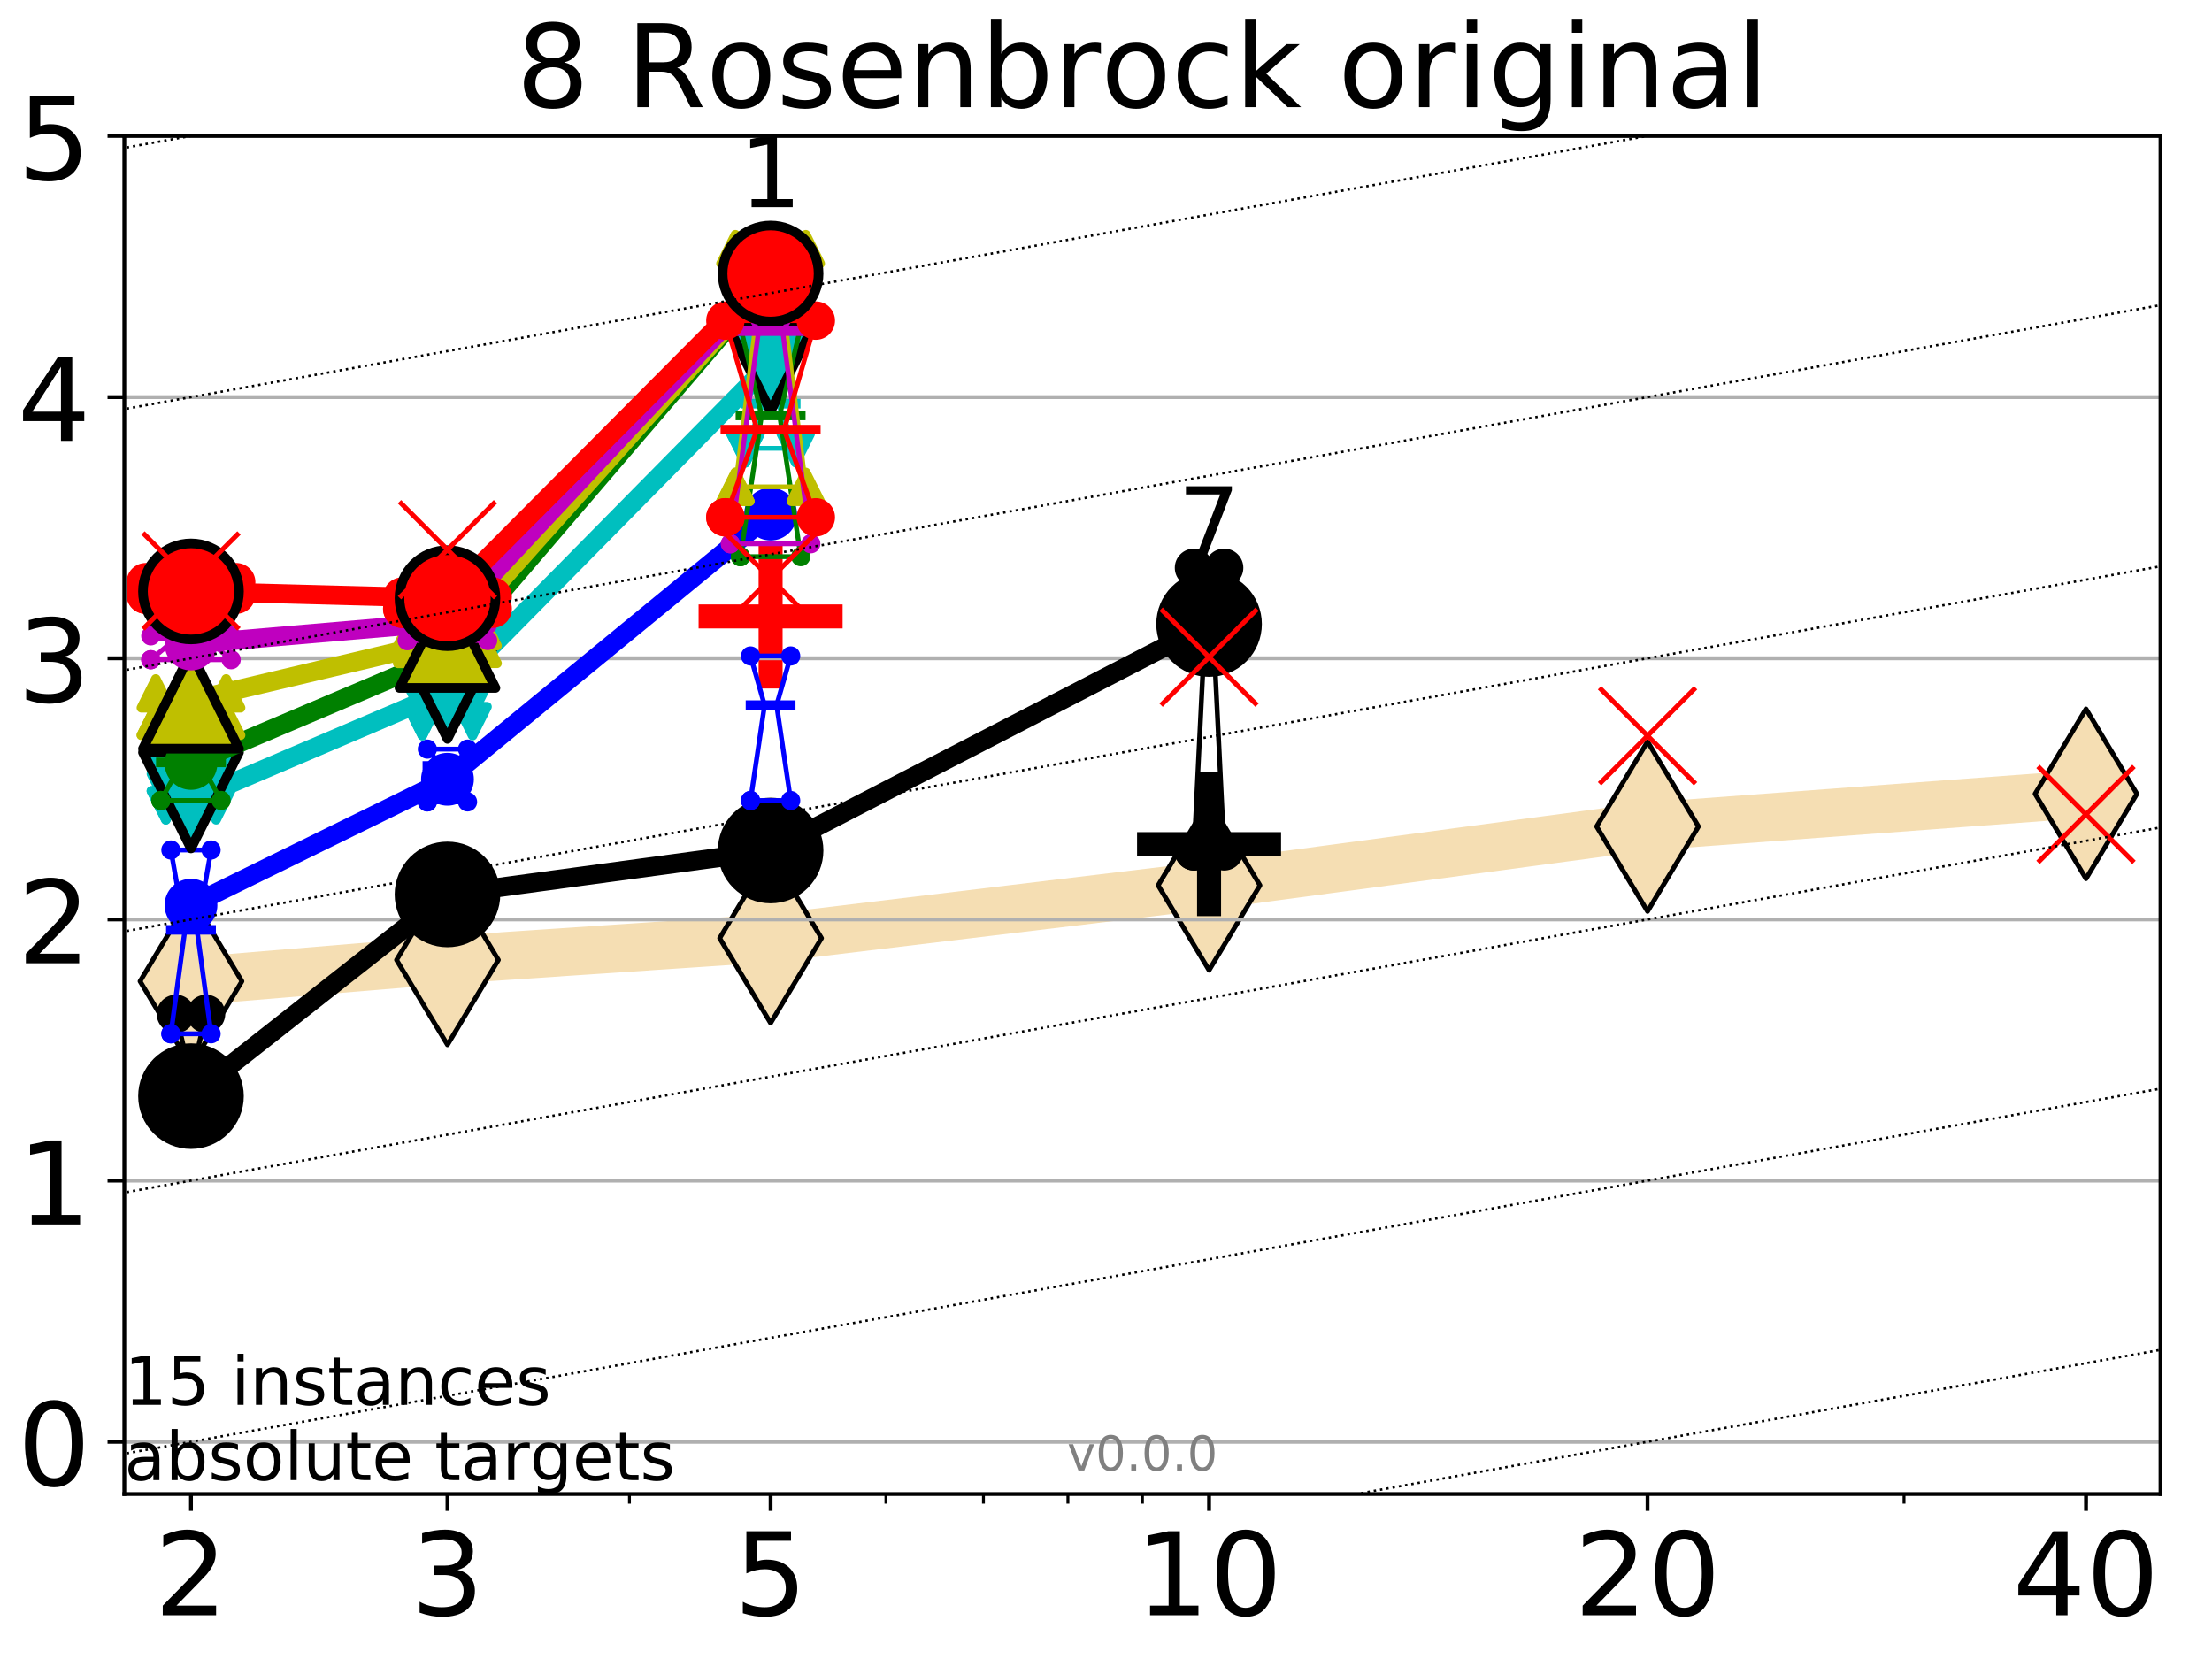 <?xml version="1.0" encoding="utf-8" standalone="no"?>
<!DOCTYPE svg PUBLIC "-//W3C//DTD SVG 1.1//EN"
  "http://www.w3.org/Graphics/SVG/1.1/DTD/svg11.dtd">
<!-- Created with matplotlib (http://matplotlib.org/) -->
<svg height="345.6pt" version="1.1" viewBox="0 0 460.8 345.6" width="460.8pt" xmlns="http://www.w3.org/2000/svg" xmlns:xlink="http://www.w3.org/1999/xlink">
 <defs>
  <style type="text/css">
*{stroke-linecap:butt;stroke-linejoin:round;}
  </style>
 </defs>
 <g id="figure_1">
  <g id="patch_1">
   <path d="M 0 345.6 
L 460.8 345.6 
L 460.8 0 
L 0 0 
z
" style="fill:#ffffff;"/>
  </g>
  <g id="axes_1">
   <g id="patch_2">
    <path d="M 25.9 311.24 
L 450.072 311.24 
L 450.072 28.32 
L 25.9 28.32 
z
" style="fill:#ffffff;"/>
   </g>
   <g id="line2d_1">
    <path clip-path="url(#pc5c903c069)" d="M 39.784 204.414 
L 93.215 199.971 
L 160.53 195.439 
L 251.87 184.434 
L 343.211 172.173 
L 434.551 165.372 
" style="fill:none;stroke:#f5deb3;stroke-linecap:square;stroke-width:10;"/>
    <defs>
     <path d="M -0 17.678 
L 10.607 0 
L 0 -17.678 
L -10.607 -0 
z
" id="m669f3ab149" style="stroke:#000000;stroke-linejoin:miter;"/>
    </defs>
    <g clip-path="url(#pc5c903c069)">
     <use style="fill:#f5deb3;stroke:#000000;stroke-linejoin:miter;" x="39.784" xlink:href="#m669f3ab149" y="204.414"/>
     <use style="fill:#f5deb3;stroke:#000000;stroke-linejoin:miter;" x="93.215" xlink:href="#m669f3ab149" y="199.971"/>
     <use style="fill:#f5deb3;stroke:#000000;stroke-linejoin:miter;" x="160.53" xlink:href="#m669f3ab149" y="195.439"/>
     <use style="fill:#f5deb3;stroke:#000000;stroke-linejoin:miter;" x="251.87" xlink:href="#m669f3ab149" y="184.434"/>
     <use style="fill:#f5deb3;stroke:#000000;stroke-linejoin:miter;" x="343.211" xlink:href="#m669f3ab149" y="172.173"/>
     <use style="fill:#f5deb3;stroke:#000000;stroke-linejoin:miter;" x="434.551" xlink:href="#m669f3ab149" y="165.372"/>
    </g>
   </g>
   <g id="line2d_2">
    <defs>
     <path d="M -15 0 
L 15 0 
M 0 15 
L 0 -15 
" id="mf58596ca37" style="stroke:#000000;stroke-width:5;"/>
    </defs>
    <g clip-path="url(#pc5c903c069)">
     <use style="stroke:#000000;stroke-width:5;" x="251.87" xlink:href="#mf58596ca37" y="175.848"/>
    </g>
   </g>
   <g id="line2d_3">
    <defs>
     <path d="M -15 0 
L 15 0 
M 0 15 
L 0 -15 
" id="m299374b62d" style="stroke:#ff0000;stroke-width:5;"/>
    </defs>
    <g clip-path="url(#pc5c903c069)">
     <use style="fill:#ff0000;stroke:#ff0000;stroke-width:5;" x="160.53" xlink:href="#m299374b62d" y="128.421"/>
    </g>
   </g>
   <g id="matplotlib.axis_1">
    <g id="xtick_1">
     <g id="line2d_4">
      <defs>
       <path d="M 0 0 
L 0 3.5 
" id="m392dcdb114" style="stroke:#000000;stroke-width:0.8;"/>
      </defs>
      <g>
       <use style="stroke:#000000;stroke-width:0.8;" x="39.784" xlink:href="#m392dcdb114" y="311.24"/>
      </g>
     </g>
     <g id="text_1">
      <!-- 2 -->
      <defs>
       <path d="M 19.188 8.297 
L 53.609 8.297 
L 53.609 0 
L 7.328 0 
L 7.328 8.297 
Q 12.938 14.109 22.625 23.891 
Q 32.328 33.688 34.812 36.531 
Q 39.547 41.844 41.422 45.531 
Q 43.312 49.219 43.312 52.781 
Q 43.312 58.594 39.234 62.25 
Q 35.156 65.922 28.609 65.922 
Q 23.969 65.922 18.812 64.312 
Q 13.672 62.703 7.812 59.422 
L 7.812 69.391 
Q 13.766 71.781 18.938 73 
Q 24.125 74.219 28.422 74.219 
Q 39.75 74.219 46.484 68.547 
Q 53.219 62.891 53.219 53.422 
Q 53.219 48.922 51.531 44.891 
Q 49.859 40.875 45.406 35.406 
Q 44.188 33.984 37.641 27.219 
Q 31.109 20.453 19.188 8.297 
z
" id="DejaVuSans-32"/>
      </defs>
      <g transform="translate(32.149 336.476)scale(0.24 -0.24)">
       <use xlink:href="#DejaVuSans-32"/>
      </g>
     </g>
    </g>
    <g id="xtick_2">
     <g id="line2d_5">
      <g>
       <use style="stroke:#000000;stroke-width:0.8;" x="93.215" xlink:href="#m392dcdb114" y="311.24"/>
      </g>
     </g>
     <g id="text_2">
      <!-- 3 -->
      <defs>
       <path d="M 40.578 39.312 
Q 47.656 37.797 51.625 33 
Q 55.609 28.219 55.609 21.188 
Q 55.609 10.406 48.188 4.484 
Q 40.766 -1.422 27.094 -1.422 
Q 22.516 -1.422 17.656 -0.516 
Q 12.797 0.391 7.625 2.203 
L 7.625 11.719 
Q 11.719 9.328 16.594 8.109 
Q 21.484 6.891 26.812 6.891 
Q 36.078 6.891 40.938 10.547 
Q 45.797 14.203 45.797 21.188 
Q 45.797 27.641 41.281 31.266 
Q 36.766 34.906 28.719 34.906 
L 20.219 34.906 
L 20.219 43.016 
L 29.109 43.016 
Q 36.375 43.016 40.234 45.922 
Q 44.094 48.828 44.094 54.297 
Q 44.094 59.906 40.109 62.906 
Q 36.141 65.922 28.719 65.922 
Q 24.656 65.922 20.016 65.031 
Q 15.375 64.156 9.812 62.312 
L 9.812 71.094 
Q 15.438 72.656 20.344 73.438 
Q 25.25 74.219 29.594 74.219 
Q 40.828 74.219 47.359 69.109 
Q 53.906 64.016 53.906 55.328 
Q 53.906 49.266 50.438 45.094 
Q 46.969 40.922 40.578 39.312 
z
" id="DejaVuSans-33"/>
      </defs>
      <g transform="translate(85.58 336.476)scale(0.24 -0.24)">
       <use xlink:href="#DejaVuSans-33"/>
      </g>
     </g>
    </g>
    <g id="xtick_3">
     <g id="line2d_6">
      <g>
       <use style="stroke:#000000;stroke-width:0.8;" x="160.53" xlink:href="#m392dcdb114" y="311.24"/>
      </g>
     </g>
     <g id="text_3">
      <!-- 5 -->
      <defs>
       <path d="M 10.797 72.906 
L 49.516 72.906 
L 49.516 64.594 
L 19.828 64.594 
L 19.828 46.734 
Q 21.969 47.469 24.109 47.828 
Q 26.266 48.188 28.422 48.188 
Q 40.625 48.188 47.75 41.5 
Q 54.891 34.812 54.891 23.391 
Q 54.891 11.625 47.562 5.094 
Q 40.234 -1.422 26.906 -1.422 
Q 22.312 -1.422 17.547 -0.641 
Q 12.797 0.141 7.719 1.703 
L 7.719 11.625 
Q 12.109 9.234 16.797 8.062 
Q 21.484 6.891 26.703 6.891 
Q 35.156 6.891 40.078 11.328 
Q 45.016 15.766 45.016 23.391 
Q 45.016 31 40.078 35.438 
Q 35.156 39.891 26.703 39.891 
Q 22.75 39.891 18.812 39.016 
Q 14.891 38.141 10.797 36.281 
z
" id="DejaVuSans-35"/>
      </defs>
      <g transform="translate(152.895 336.476)scale(0.24 -0.24)">
       <use xlink:href="#DejaVuSans-35"/>
      </g>
     </g>
    </g>
    <g id="xtick_4">
     <g id="line2d_7">
      <g>
       <use style="stroke:#000000;stroke-width:0.8;" x="251.87" xlink:href="#m392dcdb114" y="311.24"/>
      </g>
     </g>
     <g id="text_4">
      <!-- 10 -->
      <defs>
       <path d="M 12.406 8.297 
L 28.516 8.297 
L 28.516 63.922 
L 10.984 60.406 
L 10.984 69.391 
L 28.422 72.906 
L 38.281 72.906 
L 38.281 8.297 
L 54.391 8.297 
L 54.391 0 
L 12.406 0 
z
" id="DejaVuSans-31"/>
       <path d="M 31.781 66.406 
Q 24.172 66.406 20.328 58.906 
Q 16.5 51.422 16.5 36.375 
Q 16.5 21.391 20.328 13.891 
Q 24.172 6.391 31.781 6.391 
Q 39.453 6.391 43.281 13.891 
Q 47.125 21.391 47.125 36.375 
Q 47.125 51.422 43.281 58.906 
Q 39.453 66.406 31.781 66.406 
z
M 31.781 74.219 
Q 44.047 74.219 50.516 64.516 
Q 56.984 54.828 56.984 36.375 
Q 56.984 17.969 50.516 8.266 
Q 44.047 -1.422 31.781 -1.422 
Q 19.531 -1.422 13.062 8.266 
Q 6.594 17.969 6.594 36.375 
Q 6.594 54.828 13.062 64.516 
Q 19.531 74.219 31.781 74.219 
z
" id="DejaVuSans-30"/>
      </defs>
      <g transform="translate(236.6 336.476)scale(0.24 -0.24)">
       <use xlink:href="#DejaVuSans-31"/>
       <use x="63.623" xlink:href="#DejaVuSans-30"/>
      </g>
     </g>
    </g>
    <g id="xtick_5">
     <g id="line2d_8">
      <g>
       <use style="stroke:#000000;stroke-width:0.8;" x="343.211" xlink:href="#m392dcdb114" y="311.24"/>
      </g>
     </g>
     <g id="text_5">
      <!-- 20 -->
      <g transform="translate(327.941 336.476)scale(0.24 -0.24)">
       <use xlink:href="#DejaVuSans-32"/>
       <use x="63.623" xlink:href="#DejaVuSans-30"/>
      </g>
     </g>
    </g>
    <g id="xtick_6">
     <g id="line2d_9">
      <g>
       <use style="stroke:#000000;stroke-width:0.8;" x="434.551" xlink:href="#m392dcdb114" y="311.24"/>
      </g>
     </g>
     <g id="text_6">
      <!-- 40 -->
      <defs>
       <path d="M 37.797 64.312 
L 12.891 25.391 
L 37.797 25.391 
z
M 35.203 72.906 
L 47.609 72.906 
L 47.609 25.391 
L 58.016 25.391 
L 58.016 17.188 
L 47.609 17.188 
L 47.609 0 
L 37.797 0 
L 37.797 17.188 
L 4.891 17.188 
L 4.891 26.703 
z
" id="DejaVuSans-34"/>
      </defs>
      <g transform="translate(419.281 336.476)scale(0.24 -0.24)">
       <use xlink:href="#DejaVuSans-34"/>
       <use x="63.623" xlink:href="#DejaVuSans-30"/>
      </g>
     </g>
    </g>
    <g id="xtick_7">
     <g id="line2d_10">
      <defs>
       <path d="M 0 0 
L 0 2 
" id="md477be848f" style="stroke:#000000;stroke-width:0.6;"/>
      </defs>
      <g>
       <use style="stroke:#000000;stroke-width:0.6;" x="39.784" xlink:href="#md477be848f" y="311.24"/>
      </g>
     </g>
    </g>
    <g id="xtick_8">
     <g id="line2d_11">
      <g>
       <use style="stroke:#000000;stroke-width:0.6;" x="93.215" xlink:href="#md477be848f" y="311.24"/>
      </g>
     </g>
    </g>
    <g id="xtick_9">
     <g id="line2d_12">
      <g>
       <use style="stroke:#000000;stroke-width:0.6;" x="131.125" xlink:href="#md477be848f" y="311.24"/>
      </g>
     </g>
    </g>
    <g id="xtick_10">
     <g id="line2d_13">
      <g>
       <use style="stroke:#000000;stroke-width:0.6;" x="160.53" xlink:href="#md477be848f" y="311.24"/>
      </g>
     </g>
    </g>
    <g id="xtick_11">
     <g id="line2d_14">
      <g>
       <use style="stroke:#000000;stroke-width:0.6;" x="184.555" xlink:href="#md477be848f" y="311.24"/>
      </g>
     </g>
    </g>
    <g id="xtick_12">
     <g id="line2d_15">
      <g>
       <use style="stroke:#000000;stroke-width:0.6;" x="204.869" xlink:href="#md477be848f" y="311.24"/>
      </g>
     </g>
    </g>
    <g id="xtick_13">
     <g id="line2d_16">
      <g>
       <use style="stroke:#000000;stroke-width:0.6;" x="222.465" xlink:href="#md477be848f" y="311.24"/>
      </g>
     </g>
    </g>
    <g id="xtick_14">
     <g id="line2d_17">
      <g>
       <use style="stroke:#000000;stroke-width:0.6;" x="237.986" xlink:href="#md477be848f" y="311.24"/>
      </g>
     </g>
    </g>
    <g id="xtick_15">
     <g id="line2d_18">
      <g>
       <use style="stroke:#000000;stroke-width:0.6;" x="343.211" xlink:href="#md477be848f" y="311.24"/>
      </g>
     </g>
    </g>
    <g id="xtick_16">
     <g id="line2d_19">
      <g>
       <use style="stroke:#000000;stroke-width:0.6;" x="396.641" xlink:href="#md477be848f" y="311.24"/>
      </g>
     </g>
    </g>
    <g id="xtick_17">
     <g id="line2d_20">
      <g>
       <use style="stroke:#000000;stroke-width:0.6;" x="434.551" xlink:href="#md477be848f" y="311.24"/>
      </g>
     </g>
    </g>
   </g>
   <g id="matplotlib.axis_2">
    <g id="ytick_1">
     <g id="line2d_21">
      <path clip-path="url(#pc5c903c069)" d="M 25.9 300.358 
L 450.072 300.358 
" style="fill:none;stroke:#b0b0b0;stroke-linecap:square;stroke-width:0.8;"/>
     </g>
     <g id="line2d_22">
      <defs>
       <path d="M 0 0 
L -3.5 0 
" id="mfe5e299f50" style="stroke:#000000;stroke-width:0.8;"/>
      </defs>
      <g>
       <use style="stroke:#000000;stroke-width:0.8;" x="25.9" xlink:href="#mfe5e299f50" y="300.358"/>
      </g>
     </g>
     <g id="text_7">
      <!-- 0 -->
      <g transform="translate(3.63 309.477)scale(0.24 -0.24)">
       <use xlink:href="#DejaVuSans-30"/>
      </g>
     </g>
    </g>
    <g id="ytick_2">
     <g id="line2d_23">
      <path clip-path="url(#pc5c903c069)" d="M 25.9 245.951 
L 450.072 245.951 
" style="fill:none;stroke:#b0b0b0;stroke-linecap:square;stroke-width:0.8;"/>
     </g>
     <g id="line2d_24">
      <g>
       <use style="stroke:#000000;stroke-width:0.8;" x="25.9" xlink:href="#mfe5e299f50" y="245.951"/>
      </g>
     </g>
     <g id="text_8">
      <!-- 1 -->
      <g transform="translate(3.63 255.069)scale(0.24 -0.24)">
       <use xlink:href="#DejaVuSans-31"/>
      </g>
     </g>
    </g>
    <g id="ytick_3">
     <g id="line2d_25">
      <path clip-path="url(#pc5c903c069)" d="M 25.9 191.543 
L 450.072 191.543 
" style="fill:none;stroke:#b0b0b0;stroke-linecap:square;stroke-width:0.8;"/>
     </g>
     <g id="line2d_26">
      <g>
       <use style="stroke:#000000;stroke-width:0.8;" x="25.9" xlink:href="#mfe5e299f50" y="191.543"/>
      </g>
     </g>
     <g id="text_9">
      <!-- 2 -->
      <g transform="translate(3.63 200.661)scale(0.24 -0.24)">
       <use xlink:href="#DejaVuSans-32"/>
      </g>
     </g>
    </g>
    <g id="ytick_4">
     <g id="line2d_27">
      <path clip-path="url(#pc5c903c069)" d="M 25.9 137.135 
L 450.072 137.135 
" style="fill:none;stroke:#b0b0b0;stroke-linecap:square;stroke-width:0.8;"/>
     </g>
     <g id="line2d_28">
      <g>
       <use style="stroke:#000000;stroke-width:0.8;" x="25.9" xlink:href="#mfe5e299f50" y="137.135"/>
      </g>
     </g>
     <g id="text_10">
      <!-- 3 -->
      <g transform="translate(3.63 146.254)scale(0.24 -0.24)">
       <use xlink:href="#DejaVuSans-33"/>
      </g>
     </g>
    </g>
    <g id="ytick_5">
     <g id="line2d_29">
      <path clip-path="url(#pc5c903c069)" d="M 25.9 82.728 
L 450.072 82.728 
" style="fill:none;stroke:#b0b0b0;stroke-linecap:square;stroke-width:0.8;"/>
     </g>
     <g id="line2d_30">
      <g>
       <use style="stroke:#000000;stroke-width:0.8;" x="25.9" xlink:href="#mfe5e299f50" y="82.728"/>
      </g>
     </g>
     <g id="text_11">
      <!-- 4 -->
      <g transform="translate(3.63 91.846)scale(0.24 -0.24)">
       <use xlink:href="#DejaVuSans-34"/>
      </g>
     </g>
    </g>
    <g id="ytick_6">
     <g id="line2d_31">
      <path clip-path="url(#pc5c903c069)" d="M 25.9 28.32 
L 450.072 28.32 
" style="fill:none;stroke:#b0b0b0;stroke-linecap:square;stroke-width:0.8;"/>
     </g>
     <g id="line2d_32">
      <g>
       <use style="stroke:#000000;stroke-width:0.8;" x="25.9" xlink:href="#mfe5e299f50" y="28.32"/>
      </g>
     </g>
     <g id="text_12">
      <!-- 5 -->
      <g transform="translate(3.63 37.438)scale(0.24 -0.24)">
       <use xlink:href="#DejaVuSans-35"/>
      </g>
     </g>
    </g>
   </g>
   <g id="line2d_33">
    <path clip-path="url(#pc5c903c069)" d="M 36.644 228.42 
L 38.842 220.59 
L 36.644 211.212 
L 42.924 211.212 
L 40.726 220.59 
L 42.924 228.42 
L 36.644 228.42 
" style="fill:none;stroke:#000000;stroke-linecap:square;"/>
   </g>
   <g id="line2d_34">
    <path clip-path="url(#pc5c903c069)" d="M 36.644 228.42 
L 42.924 228.42 
L 42.924 211.212 
L 36.644 211.212 
L 36.644 228.42 
" style="fill:none;"/>
    <defs>
     <path d="M 0 3 
C 0.796 3 1.559 2.684 2.121 2.121 
C 2.684 1.559 3 0.796 3 0 
C 3 -0.796 2.684 -1.559 2.121 -2.121 
C 1.559 -2.684 0.796 -3 0 -3 
C -0.796 -3 -1.559 -2.684 -2.121 -2.121 
C -2.684 -1.559 -3 -0.796 -3 0 
C -3 0.796 -2.684 1.559 -2.121 2.121 
C -1.559 2.684 -0.796 3 0 3 
z
" id="m1639af8403" style="stroke:#000000;stroke-width:2;"/>
    </defs>
    <g clip-path="url(#pc5c903c069)">
     <use style="stroke:#000000;stroke-width:2;" x="36.644" xlink:href="#m1639af8403" y="228.42"/>
     <use style="stroke:#000000;stroke-width:2;" x="42.924" xlink:href="#m1639af8403" y="228.42"/>
     <use style="stroke:#000000;stroke-width:2;" x="42.924" xlink:href="#m1639af8403" y="211.212"/>
     <use style="stroke:#000000;stroke-width:2;" x="36.644" xlink:href="#m1639af8403" y="211.212"/>
     <use style="stroke:#000000;stroke-width:2;" x="36.644" xlink:href="#m1639af8403" y="228.42"/>
    </g>
   </g>
   <g id="line2d_35">
    <path clip-path="url(#pc5c903c069)" d="M 36.644 220.59 
L 42.924 220.59 
" style="fill:none;stroke:#000000;stroke-linecap:square;stroke-width:2;"/>
   </g>
   <g id="line2d_36">
    <path clip-path="url(#pc5c903c069)" d="M 90.075 189.507 
L 92.273 183.79 
L 90.075 181.086 
L 96.355 181.086 
L 94.157 183.79 
L 96.355 189.507 
L 90.075 189.507 
" style="fill:none;stroke:#000000;stroke-linecap:square;"/>
   </g>
   <g id="line2d_37">
    <path clip-path="url(#pc5c903c069)" d="M 90.075 189.507 
L 96.355 189.507 
L 96.355 181.086 
L 90.075 181.086 
L 90.075 189.507 
" style="fill:none;"/>
    <g clip-path="url(#pc5c903c069)">
     <use style="stroke:#000000;stroke-width:2;" x="90.075" xlink:href="#m1639af8403" y="189.507"/>
     <use style="stroke:#000000;stroke-width:2;" x="96.355" xlink:href="#m1639af8403" y="189.507"/>
     <use style="stroke:#000000;stroke-width:2;" x="96.355" xlink:href="#m1639af8403" y="181.086"/>
     <use style="stroke:#000000;stroke-width:2;" x="90.075" xlink:href="#m1639af8403" y="181.086"/>
     <use style="stroke:#000000;stroke-width:2;" x="90.075" xlink:href="#m1639af8403" y="189.507"/>
    </g>
   </g>
   <g id="line2d_38">
    <path clip-path="url(#pc5c903c069)" d="M 90.075 183.79 
L 96.355 183.79 
" style="fill:none;stroke:#000000;stroke-linecap:square;stroke-width:2;"/>
   </g>
   <g id="line2d_39">
    <path clip-path="url(#pc5c903c069)" d="M 157.39 183.059 
L 159.588 175.236 
L 157.39 172.173 
L 163.669 172.173 
L 161.472 175.236 
L 163.669 183.059 
L 157.39 183.059 
" style="fill:none;stroke:#000000;stroke-linecap:square;"/>
   </g>
   <g id="line2d_40">
    <path clip-path="url(#pc5c903c069)" d="M 157.39 183.059 
L 163.669 183.059 
L 163.669 172.173 
L 157.39 172.173 
L 157.39 183.059 
" style="fill:none;"/>
    <g clip-path="url(#pc5c903c069)">
     <use style="stroke:#000000;stroke-width:2;" x="157.39" xlink:href="#m1639af8403" y="183.059"/>
     <use style="stroke:#000000;stroke-width:2;" x="163.669" xlink:href="#m1639af8403" y="183.059"/>
     <use style="stroke:#000000;stroke-width:2;" x="163.669" xlink:href="#m1639af8403" y="172.173"/>
     <use style="stroke:#000000;stroke-width:2;" x="157.39" xlink:href="#m1639af8403" y="172.173"/>
     <use style="stroke:#000000;stroke-width:2;" x="157.39" xlink:href="#m1639af8403" y="183.059"/>
    </g>
   </g>
   <g id="line2d_41">
    <path clip-path="url(#pc5c903c069)" d="M 157.39 175.236 
L 163.669 175.236 
" style="fill:none;stroke:#000000;stroke-linecap:square;stroke-width:2;"/>
   </g>
   <g id="line2d_42">
    <path clip-path="url(#pc5c903c069)" d="M 248.73 177.354 
L 250.928 132.767 
L 248.73 118.284 
L 255.01 118.284 
L 252.812 132.767 
L 255.01 177.354 
L 248.73 177.354 
" style="fill:none;stroke:#000000;stroke-linecap:square;"/>
   </g>
   <g id="line2d_43">
    <path clip-path="url(#pc5c903c069)" d="M 248.73 177.354 
L 255.01 177.354 
L 255.01 118.284 
L 248.73 118.284 
L 248.73 177.354 
" style="fill:none;"/>
    <g clip-path="url(#pc5c903c069)">
     <use style="stroke:#000000;stroke-width:2;" x="248.73" xlink:href="#m1639af8403" y="177.354"/>
     <use style="stroke:#000000;stroke-width:2;" x="255.01" xlink:href="#m1639af8403" y="177.354"/>
     <use style="stroke:#000000;stroke-width:2;" x="255.01" xlink:href="#m1639af8403" y="118.284"/>
     <use style="stroke:#000000;stroke-width:2;" x="248.73" xlink:href="#m1639af8403" y="118.284"/>
     <use style="stroke:#000000;stroke-width:2;" x="248.73" xlink:href="#m1639af8403" y="177.354"/>
    </g>
   </g>
   <g id="line2d_44">
    <path clip-path="url(#pc5c903c069)" d="M 248.73 132.767 
L 255.01 132.767 
" style="fill:none;stroke:#000000;stroke-linecap:square;stroke-width:2;"/>
   </g>
   <g id="line2d_45">
    <path clip-path="url(#pc5c903c069)" d="M 39.784 228.345 
L 93.215 186.325 
" style="fill:none;stroke:#000000;stroke-linecap:square;stroke-width:4;"/>
   </g>
   <g id="line2d_46">
    <path clip-path="url(#pc5c903c069)" d="M 93.215 186.325 
L 160.53 177.178 
" style="fill:none;stroke:#000000;stroke-linecap:square;stroke-width:4;"/>
   </g>
   <g id="line2d_47">
    <path clip-path="url(#pc5c903c069)" d="M 160.53 177.178 
L 251.87 130.001 
" style="fill:none;stroke:#000000;stroke-linecap:square;stroke-width:4;"/>
   </g>
   <g id="line2d_48">
    <path clip-path="url(#pc5c903c069)" d="M 39.784 228.345 
L 93.215 186.325 
L 160.53 177.178 
L 251.87 130.001 
" style="fill:none;"/>
    <defs>
     <path d="M 0 10 
C 2.652 10 5.196 8.946 7.071 7.071 
C 8.946 5.196 10 2.652 10 0 
C 10 -2.652 8.946 -5.196 7.071 -7.071 
C 5.196 -8.946 2.652 -10 0 -10 
C -2.652 -10 -5.196 -8.946 -7.071 -7.071 
C -8.946 -5.196 -10 -2.652 -10 0 
C -10 2.652 -8.946 5.196 -7.071 7.071 
C -5.196 8.946 -2.652 10 0 10 
z
" id="m2f9ff692e4" style="stroke:#000000;stroke-width:2;"/>
    </defs>
    <g clip-path="url(#pc5c903c069)">
     <use style="stroke:#000000;stroke-width:2;" x="39.784" xlink:href="#m2f9ff692e4" y="228.345"/>
     <use style="stroke:#000000;stroke-width:2;" x="93.215" xlink:href="#m2f9ff692e4" y="186.325"/>
     <use style="stroke:#000000;stroke-width:2;" x="160.53" xlink:href="#m2f9ff692e4" y="177.178"/>
     <use style="stroke:#000000;stroke-width:2;" x="251.87" xlink:href="#m2f9ff692e4" y="130.001"/>
    </g>
   </g>
   <g id="line2d_49">
    <path clip-path="url(#pc5c903c069)" d="M 35.597 215.358 
L 38.528 193.707 
L 35.597 177.071 
L 43.971 177.071 
L 41.04 193.707 
L 43.971 215.358 
L 35.597 215.358 
" style="fill:none;stroke:#0000ff;stroke-linecap:square;"/>
   </g>
   <g id="line2d_50">
    <path clip-path="url(#pc5c903c069)" d="M 35.597 215.358 
L 43.971 215.358 
L 43.971 177.071 
L 35.597 177.071 
L 35.597 215.358 
" style="fill:none;"/>
    <defs>
     <path d="M 0 1.5 
C 0.398 1.5 0.779 1.342 1.061 1.061 
C 1.342 0.779 1.5 0.398 1.5 0 
C 1.5 -0.398 1.342 -0.779 1.061 -1.061 
C 0.779 -1.342 0.398 -1.5 0 -1.5 
C -0.398 -1.5 -0.779 -1.342 -1.061 -1.061 
C -1.342 -0.779 -1.5 -0.398 -1.5 0 
C -1.5 0.398 -1.342 0.779 -1.061 1.061 
C -0.779 1.342 -0.398 1.5 0 1.5 
z
" id="m7adee3375a" style="stroke:#0000ff;"/>
    </defs>
    <g clip-path="url(#pc5c903c069)">
     <use style="fill:#0000ff;stroke:#0000ff;" x="35.597" xlink:href="#m7adee3375a" y="215.358"/>
     <use style="fill:#0000ff;stroke:#0000ff;" x="43.971" xlink:href="#m7adee3375a" y="215.358"/>
     <use style="fill:#0000ff;stroke:#0000ff;" x="43.971" xlink:href="#m7adee3375a" y="177.071"/>
     <use style="fill:#0000ff;stroke:#0000ff;" x="35.597" xlink:href="#m7adee3375a" y="177.071"/>
     <use style="fill:#0000ff;stroke:#0000ff;" x="35.597" xlink:href="#m7adee3375a" y="215.358"/>
    </g>
   </g>
   <g id="line2d_51">
    <path clip-path="url(#pc5c903c069)" d="M 35.597 193.707 
L 43.971 193.707 
" style="fill:none;stroke:#0000ff;stroke-linecap:square;stroke-width:2;"/>
   </g>
   <g id="line2d_52">
    <path clip-path="url(#pc5c903c069)" d="M 89.028 167.046 
L 91.959 159.567 
L 89.028 156.056 
L 97.401 156.056 
L 94.471 159.567 
L 97.401 167.046 
L 89.028 167.046 
" style="fill:none;stroke:#0000ff;stroke-linecap:square;"/>
   </g>
   <g id="line2d_53">
    <path clip-path="url(#pc5c903c069)" d="M 89.028 167.046 
L 97.401 167.046 
L 97.401 156.056 
L 89.028 156.056 
L 89.028 167.046 
" style="fill:none;"/>
    <g clip-path="url(#pc5c903c069)">
     <use style="fill:#0000ff;stroke:#0000ff;" x="89.028" xlink:href="#m7adee3375a" y="167.046"/>
     <use style="fill:#0000ff;stroke:#0000ff;" x="97.401" xlink:href="#m7adee3375a" y="167.046"/>
     <use style="fill:#0000ff;stroke:#0000ff;" x="97.401" xlink:href="#m7adee3375a" y="156.056"/>
     <use style="fill:#0000ff;stroke:#0000ff;" x="89.028" xlink:href="#m7adee3375a" y="156.056"/>
     <use style="fill:#0000ff;stroke:#0000ff;" x="89.028" xlink:href="#m7adee3375a" y="167.046"/>
    </g>
   </g>
   <g id="line2d_54">
    <path clip-path="url(#pc5c903c069)" d="M 89.028 159.567 
L 97.401 159.567 
" style="fill:none;stroke:#0000ff;stroke-linecap:square;stroke-width:2;"/>
   </g>
   <g id="line2d_55">
    <path clip-path="url(#pc5c903c069)" d="M 156.343 166.763 
L 159.274 146.896 
L 156.343 136.649 
L 164.716 136.649 
L 161.786 146.896 
L 164.716 166.763 
L 156.343 166.763 
" style="fill:none;stroke:#0000ff;stroke-linecap:square;"/>
   </g>
   <g id="line2d_56">
    <path clip-path="url(#pc5c903c069)" d="M 156.343 166.763 
L 164.716 166.763 
L 164.716 136.649 
L 156.343 136.649 
L 156.343 166.763 
" style="fill:none;"/>
    <g clip-path="url(#pc5c903c069)">
     <use style="fill:#0000ff;stroke:#0000ff;" x="156.343" xlink:href="#m7adee3375a" y="166.763"/>
     <use style="fill:#0000ff;stroke:#0000ff;" x="164.716" xlink:href="#m7adee3375a" y="166.763"/>
     <use style="fill:#0000ff;stroke:#0000ff;" x="164.716" xlink:href="#m7adee3375a" y="136.649"/>
     <use style="fill:#0000ff;stroke:#0000ff;" x="156.343" xlink:href="#m7adee3375a" y="136.649"/>
     <use style="fill:#0000ff;stroke:#0000ff;" x="156.343" xlink:href="#m7adee3375a" y="166.763"/>
    </g>
   </g>
   <g id="line2d_57">
    <path clip-path="url(#pc5c903c069)" d="M 156.343 146.896 
L 164.716 146.896 
" style="fill:none;stroke:#0000ff;stroke-linecap:square;stroke-width:2;"/>
   </g>
   <g id="line2d_58">
    <path clip-path="url(#pc5c903c069)" d="M 39.784 188.572 
L 93.215 162.336 
" style="fill:none;stroke:#0000ff;stroke-linecap:square;stroke-width:4;"/>
   </g>
   <g id="line2d_59">
    <path clip-path="url(#pc5c903c069)" d="M 93.215 162.336 
L 160.53 107.094 
" style="fill:none;stroke:#0000ff;stroke-linecap:square;stroke-width:4;"/>
   </g>
   <g id="line2d_60">
    <path clip-path="url(#pc5c903c069)" d="M 39.784 188.572 
L 93.215 162.336 
L 160.53 107.094 
" style="fill:none;"/>
    <defs>
     <path d="M 0 5 
C 1.326 5 2.598 4.473 3.536 3.536 
C 4.473 2.598 5 1.326 5 0 
C 5 -1.326 4.473 -2.598 3.536 -3.536 
C 2.598 -4.473 1.326 -5 0 -5 
C -1.326 -5 -2.598 -4.473 -3.536 -3.536 
C -4.473 -2.598 -5 -1.326 -5 0 
C -5 1.326 -4.473 2.598 -3.536 3.536 
C -2.598 4.473 -1.326 5 0 5 
z
" id="md82ed45df8" style="stroke:#0000ff;"/>
    </defs>
    <g clip-path="url(#pc5c903c069)">
     <use style="fill:#0000ff;stroke:#0000ff;" x="39.784" xlink:href="#md82ed45df8" y="188.572"/>
     <use style="fill:#0000ff;stroke:#0000ff;" x="93.215" xlink:href="#md82ed45df8" y="162.336"/>
     <use style="fill:#0000ff;stroke:#0000ff;" x="160.53" xlink:href="#md82ed45df8" y="107.094"/>
    </g>
   </g>
   <g id="line2d_61">
    <path clip-path="url(#pc5c903c069)" d="M 34.551 167.769 
L 38.214 165.466 
L 34.551 164.207 
L 45.017 164.207 
L 41.354 165.466 
L 45.017 167.769 
L 34.551 167.769 
" style="fill:none;stroke:#00bfbf;stroke-linecap:square;"/>
   </g>
   <g id="line2d_62">
    <path clip-path="url(#pc5c903c069)" d="M 34.551 167.769 
L 45.017 167.769 
L 45.017 164.207 
L 34.551 164.207 
L 34.551 167.769 
" style="fill:none;"/>
    <defs>
     <path d="M -0 3 
L 3 -3 
L -3 -3 
z
" id="m07bea556e6" style="stroke:#00bfbf;stroke-linejoin:miter;stroke-width:2;"/>
    </defs>
    <g clip-path="url(#pc5c903c069)">
     <use style="fill:#00bfbf;stroke:#00bfbf;stroke-linejoin:miter;stroke-width:2;" x="34.551" xlink:href="#m07bea556e6" y="167.769"/>
     <use style="fill:#00bfbf;stroke:#00bfbf;stroke-linejoin:miter;stroke-width:2;" x="45.017" xlink:href="#m07bea556e6" y="167.769"/>
     <use style="fill:#00bfbf;stroke:#00bfbf;stroke-linejoin:miter;stroke-width:2;" x="45.017" xlink:href="#m07bea556e6" y="164.207"/>
     <use style="fill:#00bfbf;stroke:#00bfbf;stroke-linejoin:miter;stroke-width:2;" x="34.551" xlink:href="#m07bea556e6" y="164.207"/>
     <use style="fill:#00bfbf;stroke:#00bfbf;stroke-linejoin:miter;stroke-width:2;" x="34.551" xlink:href="#m07bea556e6" y="167.769"/>
    </g>
   </g>
   <g id="line2d_63">
    <path clip-path="url(#pc5c903c069)" d="M 34.551 165.466 
L 45.017 165.466 
" style="fill:none;stroke:#00bfbf;stroke-linecap:square;stroke-width:2;"/>
   </g>
   <g id="line2d_64">
    <path clip-path="url(#pc5c903c069)" d="M 87.982 150.225 
L 91.645 148.065 
L 87.982 145.744 
L 98.448 145.744 
L 94.785 148.065 
L 98.448 150.225 
L 87.982 150.225 
" style="fill:none;stroke:#00bfbf;stroke-linecap:square;"/>
   </g>
   <g id="line2d_65">
    <path clip-path="url(#pc5c903c069)" d="M 87.982 150.225 
L 98.448 150.225 
L 98.448 145.744 
L 87.982 145.744 
L 87.982 150.225 
" style="fill:none;"/>
    <g clip-path="url(#pc5c903c069)">
     <use style="fill:#00bfbf;stroke:#00bfbf;stroke-linejoin:miter;stroke-width:2;" x="87.982" xlink:href="#m07bea556e6" y="150.225"/>
     <use style="fill:#00bfbf;stroke:#00bfbf;stroke-linejoin:miter;stroke-width:2;" x="98.448" xlink:href="#m07bea556e6" y="150.225"/>
     <use style="fill:#00bfbf;stroke:#00bfbf;stroke-linejoin:miter;stroke-width:2;" x="98.448" xlink:href="#m07bea556e6" y="145.744"/>
     <use style="fill:#00bfbf;stroke:#00bfbf;stroke-linejoin:miter;stroke-width:2;" x="87.982" xlink:href="#m07bea556e6" y="145.744"/>
     <use style="fill:#00bfbf;stroke:#00bfbf;stroke-linejoin:miter;stroke-width:2;" x="87.982" xlink:href="#m07bea556e6" y="150.225"/>
    </g>
   </g>
   <g id="line2d_66">
    <path clip-path="url(#pc5c903c069)" d="M 87.982 148.065 
L 98.448 148.065 
" style="fill:none;stroke:#00bfbf;stroke-linecap:square;stroke-width:2;"/>
   </g>
   <g id="line2d_67">
    <path clip-path="url(#pc5c903c069)" d="M 155.296 93.393 
L 158.96 84.09 
L 155.296 65.66 
L 165.763 65.66 
L 162.1 84.09 
L 165.763 93.393 
L 155.296 93.393 
" style="fill:none;stroke:#00bfbf;stroke-linecap:square;"/>
   </g>
   <g id="line2d_68">
    <path clip-path="url(#pc5c903c069)" d="M 155.296 93.393 
L 165.763 93.393 
L 165.763 65.66 
L 155.296 65.66 
L 155.296 93.393 
" style="fill:none;"/>
    <g clip-path="url(#pc5c903c069)">
     <use style="fill:#00bfbf;stroke:#00bfbf;stroke-linejoin:miter;stroke-width:2;" x="155.296" xlink:href="#m07bea556e6" y="93.393"/>
     <use style="fill:#00bfbf;stroke:#00bfbf;stroke-linejoin:miter;stroke-width:2;" x="165.763" xlink:href="#m07bea556e6" y="93.393"/>
     <use style="fill:#00bfbf;stroke:#00bfbf;stroke-linejoin:miter;stroke-width:2;" x="165.763" xlink:href="#m07bea556e6" y="65.66"/>
     <use style="fill:#00bfbf;stroke:#00bfbf;stroke-linejoin:miter;stroke-width:2;" x="155.296" xlink:href="#m07bea556e6" y="65.66"/>
     <use style="fill:#00bfbf;stroke:#00bfbf;stroke-linejoin:miter;stroke-width:2;" x="155.296" xlink:href="#m07bea556e6" y="93.393"/>
    </g>
   </g>
   <g id="line2d_69">
    <path clip-path="url(#pc5c903c069)" d="M 155.296 84.09 
L 165.763 84.09 
" style="fill:none;stroke:#00bfbf;stroke-linecap:square;stroke-width:2;"/>
   </g>
   <g id="line2d_70">
    <path clip-path="url(#pc5c903c069)" d="M 39.784 166.744 
L 93.215 143.925 
" style="fill:none;stroke:#00bfbf;stroke-linecap:square;stroke-width:4;"/>
   </g>
   <g id="line2d_71">
    <path clip-path="url(#pc5c903c069)" d="M 93.215 143.925 
L 160.53 75.672 
" style="fill:none;stroke:#00bfbf;stroke-linecap:square;stroke-width:4;"/>
   </g>
   <g id="line2d_72">
    <path clip-path="url(#pc5c903c069)" d="M 39.784 166.744 
L 93.215 143.925 
L 160.53 75.672 
" style="fill:none;"/>
    <defs>
     <path d="M -0 10 
L 10 -10 
L -10 -10 
z
" id="medde92d3a5" style="stroke:#000000;stroke-linejoin:miter;stroke-width:2;"/>
    </defs>
    <g clip-path="url(#pc5c903c069)">
     <use style="fill:#00bfbf;stroke:#000000;stroke-linejoin:miter;stroke-width:2;" x="39.784" xlink:href="#medde92d3a5" y="166.744"/>
     <use style="fill:#00bfbf;stroke:#000000;stroke-linejoin:miter;stroke-width:2;" x="93.215" xlink:href="#medde92d3a5" y="143.925"/>
     <use style="fill:#00bfbf;stroke:#000000;stroke-linejoin:miter;stroke-width:2;" x="160.53" xlink:href="#medde92d3a5" y="75.672"/>
    </g>
   </g>
   <g id="line2d_73">
    <path clip-path="url(#pc5c903c069)" d="M 33.504 166.755 
L 37.9 158.816 
L 33.504 154.233 
L 46.064 154.233 
L 41.668 158.816 
L 46.064 166.755 
L 33.504 166.755 
" style="fill:none;stroke:#008000;stroke-linecap:square;"/>
   </g>
   <g id="line2d_74">
    <path clip-path="url(#pc5c903c069)" d="M 33.504 166.755 
L 46.064 166.755 
L 46.064 154.233 
L 33.504 154.233 
L 33.504 166.755 
" style="fill:none;"/>
    <defs>
     <path d="M 0 1.5 
C 0.398 1.5 0.779 1.342 1.061 1.061 
C 1.342 0.779 1.5 0.398 1.5 0 
C 1.5 -0.398 1.342 -0.779 1.061 -1.061 
C 0.779 -1.342 0.398 -1.5 0 -1.5 
C -0.398 -1.5 -0.779 -1.342 -1.061 -1.061 
C -1.342 -0.779 -1.5 -0.398 -1.5 0 
C -1.5 0.398 -1.342 0.779 -1.061 1.061 
C -0.779 1.342 -0.398 1.5 0 1.5 
z
" id="me738597695" style="stroke:#008000;"/>
    </defs>
    <g clip-path="url(#pc5c903c069)">
     <use style="fill:#008000;stroke:#008000;" x="33.504" xlink:href="#me738597695" y="166.755"/>
     <use style="fill:#008000;stroke:#008000;" x="46.064" xlink:href="#me738597695" y="166.755"/>
     <use style="fill:#008000;stroke:#008000;" x="46.064" xlink:href="#me738597695" y="154.233"/>
     <use style="fill:#008000;stroke:#008000;" x="33.504" xlink:href="#me738597695" y="154.233"/>
     <use style="fill:#008000;stroke:#008000;" x="33.504" xlink:href="#me738597695" y="166.755"/>
    </g>
   </g>
   <g id="line2d_75">
    <path clip-path="url(#pc5c903c069)" d="M 33.504 158.816 
L 46.064 158.816 
" style="fill:none;stroke:#008000;stroke-linecap:square;stroke-width:2;"/>
   </g>
   <g id="line2d_76">
    <path clip-path="url(#pc5c903c069)" d="M 86.935 137.693 
L 91.331 134.074 
L 86.935 128.861 
L 99.495 128.861 
L 95.099 134.074 
L 99.495 137.693 
L 86.935 137.693 
" style="fill:none;stroke:#008000;stroke-linecap:square;"/>
   </g>
   <g id="line2d_77">
    <path clip-path="url(#pc5c903c069)" d="M 86.935 137.693 
L 99.495 137.693 
L 99.495 128.861 
L 86.935 128.861 
L 86.935 137.693 
" style="fill:none;"/>
    <g clip-path="url(#pc5c903c069)">
     <use style="fill:#008000;stroke:#008000;" x="86.935" xlink:href="#me738597695" y="137.693"/>
     <use style="fill:#008000;stroke:#008000;" x="99.495" xlink:href="#me738597695" y="137.693"/>
     <use style="fill:#008000;stroke:#008000;" x="99.495" xlink:href="#me738597695" y="128.861"/>
     <use style="fill:#008000;stroke:#008000;" x="86.935" xlink:href="#me738597695" y="128.861"/>
     <use style="fill:#008000;stroke:#008000;" x="86.935" xlink:href="#me738597695" y="137.693"/>
    </g>
   </g>
   <g id="line2d_78">
    <path clip-path="url(#pc5c903c069)" d="M 86.935 134.074 
L 99.495 134.074 
" style="fill:none;stroke:#008000;stroke-linecap:square;stroke-width:2;"/>
   </g>
   <g id="line2d_79">
    <path clip-path="url(#pc5c903c069)" d="M 154.25 115.96 
L 158.646 86.538 
L 154.25 68.049 
L 166.809 68.049 
L 162.414 86.538 
L 166.809 115.96 
L 154.25 115.96 
" style="fill:none;stroke:#008000;stroke-linecap:square;"/>
   </g>
   <g id="line2d_80">
    <path clip-path="url(#pc5c903c069)" d="M 154.25 115.96 
L 166.809 115.96 
L 166.809 68.049 
L 154.25 68.049 
L 154.25 115.96 
" style="fill:none;"/>
    <g clip-path="url(#pc5c903c069)">
     <use style="fill:#008000;stroke:#008000;" x="154.25" xlink:href="#me738597695" y="115.96"/>
     <use style="fill:#008000;stroke:#008000;" x="166.809" xlink:href="#me738597695" y="115.96"/>
     <use style="fill:#008000;stroke:#008000;" x="166.809" xlink:href="#me738597695" y="68.049"/>
     <use style="fill:#008000;stroke:#008000;" x="154.25" xlink:href="#me738597695" y="68.049"/>
     <use style="fill:#008000;stroke:#008000;" x="154.25" xlink:href="#me738597695" y="115.96"/>
    </g>
   </g>
   <g id="line2d_81">
    <path clip-path="url(#pc5c903c069)" d="M 154.25 86.538 
L 166.809 86.538 
" style="fill:none;stroke:#008000;stroke-linecap:square;stroke-width:2;"/>
   </g>
   <g id="line2d_82">
    <path clip-path="url(#pc5c903c069)" d="M 39.784 159.036 
L 93.215 136.356 
" style="fill:none;stroke:#008000;stroke-linecap:square;stroke-width:4;"/>
   </g>
   <g id="line2d_83">
    <path clip-path="url(#pc5c903c069)" d="M 93.215 136.356 
L 160.53 57.805 
" style="fill:none;stroke:#008000;stroke-linecap:square;stroke-width:4;"/>
   </g>
   <g id="line2d_84">
    <path clip-path="url(#pc5c903c069)" d="M 39.784 159.036 
L 93.215 136.356 
L 160.53 57.805 
" style="fill:none;"/>
    <defs>
     <path d="M 0 5 
C 1.326 5 2.598 4.473 3.536 3.536 
C 4.473 2.598 5 1.326 5 0 
C 5 -1.326 4.473 -2.598 3.536 -3.536 
C 2.598 -4.473 1.326 -5 0 -5 
C -1.326 -5 -2.598 -4.473 -3.536 -3.536 
C -4.473 -2.598 -5 -1.326 -5 0 
C -5 1.326 -4.473 2.598 -3.536 3.536 
C -2.598 4.473 -1.326 5 0 5 
z
" id="m197aa26345" style="stroke:#008000;"/>
    </defs>
    <g clip-path="url(#pc5c903c069)">
     <use style="fill:#008000;stroke:#008000;" x="39.784" xlink:href="#m197aa26345" y="159.036"/>
     <use style="fill:#008000;stroke:#008000;" x="93.215" xlink:href="#m197aa26345" y="136.356"/>
     <use style="fill:#008000;stroke:#008000;" x="160.53" xlink:href="#m197aa26345" y="57.805"/>
    </g>
   </g>
   <g id="line2d_85">
    <path clip-path="url(#pc5c903c069)" d="M 32.458 150.15 
L 37.586 146.954 
L 32.458 144.443 
L 47.11 144.443 
L 41.982 146.954 
L 47.11 150.15 
L 32.458 150.15 
" style="fill:none;stroke:#bfbf00;stroke-linecap:square;"/>
   </g>
   <g id="line2d_86">
    <path clip-path="url(#pc5c903c069)" d="M 32.458 150.15 
L 47.11 150.15 
L 47.11 144.443 
L 32.458 144.443 
L 32.458 150.15 
" style="fill:none;"/>
    <defs>
     <path d="M 0 -3 
L -3 3 
L 3 3 
z
" id="ma087a920e4" style="stroke:#bfbf00;stroke-linejoin:miter;stroke-width:2;"/>
    </defs>
    <g clip-path="url(#pc5c903c069)">
     <use style="fill:#bfbf00;stroke:#bfbf00;stroke-linejoin:miter;stroke-width:2;" x="32.458" xlink:href="#ma087a920e4" y="150.15"/>
     <use style="fill:#bfbf00;stroke:#bfbf00;stroke-linejoin:miter;stroke-width:2;" x="47.11" xlink:href="#ma087a920e4" y="150.15"/>
     <use style="fill:#bfbf00;stroke:#bfbf00;stroke-linejoin:miter;stroke-width:2;" x="47.11" xlink:href="#ma087a920e4" y="144.443"/>
     <use style="fill:#bfbf00;stroke:#bfbf00;stroke-linejoin:miter;stroke-width:2;" x="32.458" xlink:href="#ma087a920e4" y="144.443"/>
     <use style="fill:#bfbf00;stroke:#bfbf00;stroke-linejoin:miter;stroke-width:2;" x="32.458" xlink:href="#ma087a920e4" y="150.15"/>
    </g>
   </g>
   <g id="line2d_87">
    <path clip-path="url(#pc5c903c069)" d="M 32.458 146.954 
L 47.11 146.954 
" style="fill:none;stroke:#bfbf00;stroke-linecap:square;stroke-width:2;"/>
   </g>
   <g id="line2d_88">
    <path clip-path="url(#pc5c903c069)" d="M 85.888 135.179 
L 91.017 133.365 
L 85.888 131.5 
L 100.541 131.5 
L 95.413 133.365 
L 100.541 135.179 
L 85.888 135.179 
" style="fill:none;stroke:#bfbf00;stroke-linecap:square;"/>
   </g>
   <g id="line2d_89">
    <path clip-path="url(#pc5c903c069)" d="M 85.888 135.179 
L 100.541 135.179 
L 100.541 131.5 
L 85.888 131.5 
L 85.888 135.179 
" style="fill:none;"/>
    <g clip-path="url(#pc5c903c069)">
     <use style="fill:#bfbf00;stroke:#bfbf00;stroke-linejoin:miter;stroke-width:2;" x="85.888" xlink:href="#ma087a920e4" y="135.179"/>
     <use style="fill:#bfbf00;stroke:#bfbf00;stroke-linejoin:miter;stroke-width:2;" x="100.541" xlink:href="#ma087a920e4" y="135.179"/>
     <use style="fill:#bfbf00;stroke:#bfbf00;stroke-linejoin:miter;stroke-width:2;" x="100.541" xlink:href="#ma087a920e4" y="131.5"/>
     <use style="fill:#bfbf00;stroke:#bfbf00;stroke-linejoin:miter;stroke-width:2;" x="85.888" xlink:href="#ma087a920e4" y="131.5"/>
     <use style="fill:#bfbf00;stroke:#bfbf00;stroke-linejoin:miter;stroke-width:2;" x="85.888" xlink:href="#ma087a920e4" y="135.179"/>
    </g>
   </g>
   <g id="line2d_90">
    <path clip-path="url(#pc5c903c069)" d="M 85.888 133.365 
L 100.541 133.365 
" style="fill:none;stroke:#bfbf00;stroke-linecap:square;stroke-width:2;"/>
   </g>
   <g id="line2d_91">
    <path clip-path="url(#pc5c903c069)" d="M 153.203 101.416 
L 158.332 60.381 
L 153.203 51.904 
L 167.856 51.904 
L 162.728 60.381 
L 167.856 101.416 
L 153.203 101.416 
" style="fill:none;stroke:#bfbf00;stroke-linecap:square;"/>
   </g>
   <g id="line2d_92">
    <path clip-path="url(#pc5c903c069)" d="M 153.203 101.416 
L 167.856 101.416 
L 167.856 51.904 
L 153.203 51.904 
L 153.203 101.416 
" style="fill:none;"/>
    <g clip-path="url(#pc5c903c069)">
     <use style="fill:#bfbf00;stroke:#bfbf00;stroke-linejoin:miter;stroke-width:2;" x="153.203" xlink:href="#ma087a920e4" y="101.416"/>
     <use style="fill:#bfbf00;stroke:#bfbf00;stroke-linejoin:miter;stroke-width:2;" x="167.856" xlink:href="#ma087a920e4" y="101.416"/>
     <use style="fill:#bfbf00;stroke:#bfbf00;stroke-linejoin:miter;stroke-width:2;" x="167.856" xlink:href="#ma087a920e4" y="51.904"/>
     <use style="fill:#bfbf00;stroke:#bfbf00;stroke-linejoin:miter;stroke-width:2;" x="153.203" xlink:href="#ma087a920e4" y="51.904"/>
     <use style="fill:#bfbf00;stroke:#bfbf00;stroke-linejoin:miter;stroke-width:2;" x="153.203" xlink:href="#ma087a920e4" y="101.416"/>
    </g>
   </g>
   <g id="line2d_93">
    <path clip-path="url(#pc5c903c069)" d="M 153.203 60.381 
L 167.856 60.381 
" style="fill:none;stroke:#bfbf00;stroke-linecap:square;stroke-width:2;"/>
   </g>
   <g id="line2d_94">
    <path clip-path="url(#pc5c903c069)" d="M 39.784 145.963 
L 93.215 133.313 
" style="fill:none;stroke:#bfbf00;stroke-linecap:square;stroke-width:4;"/>
   </g>
   <g id="line2d_95">
    <path clip-path="url(#pc5c903c069)" d="M 93.215 133.313 
L 160.53 57.752 
" style="fill:none;stroke:#bfbf00;stroke-linecap:square;stroke-width:4;"/>
   </g>
   <g id="line2d_96">
    <path clip-path="url(#pc5c903c069)" d="M 39.784 145.963 
L 93.215 133.313 
L 160.53 57.752 
" style="fill:none;"/>
    <defs>
     <path d="M 0 -10 
L -10 10 
L 10 10 
z
" id="mfdd31b95da" style="stroke:#000000;stroke-linejoin:miter;stroke-width:2;"/>
    </defs>
    <g clip-path="url(#pc5c903c069)">
     <use style="fill:#bfbf00;stroke:#000000;stroke-linejoin:miter;stroke-width:2;" x="39.784" xlink:href="#mfdd31b95da" y="145.963"/>
     <use style="fill:#bfbf00;stroke:#000000;stroke-linejoin:miter;stroke-width:2;" x="93.215" xlink:href="#mfdd31b95da" y="133.313"/>
     <use style="fill:#bfbf00;stroke:#000000;stroke-linejoin:miter;stroke-width:2;" x="160.53" xlink:href="#mfdd31b95da" y="57.752"/>
    </g>
   </g>
   <g id="line2d_97">
    <path clip-path="url(#pc5c903c069)" d="M 31.411 137.433 
L 37.272 132.495 
L 31.411 132.466 
L 48.157 132.466 
L 42.296 132.495 
L 48.157 137.433 
L 31.411 137.433 
" style="fill:none;stroke:#bf00bf;stroke-linecap:square;"/>
   </g>
   <g id="line2d_98">
    <path clip-path="url(#pc5c903c069)" d="M 31.411 137.433 
L 48.157 137.433 
L 48.157 132.466 
L 31.411 132.466 
L 31.411 137.433 
" style="fill:none;"/>
    <defs>
     <path d="M 0 1.5 
C 0.398 1.5 0.779 1.342 1.061 1.061 
C 1.342 0.779 1.5 0.398 1.5 0 
C 1.5 -0.398 1.342 -0.779 1.061 -1.061 
C 0.779 -1.342 0.398 -1.5 0 -1.5 
C -0.398 -1.5 -0.779 -1.342 -1.061 -1.061 
C -1.342 -0.779 -1.5 -0.398 -1.5 0 
C -1.5 0.398 -1.342 0.779 -1.061 1.061 
C -0.779 1.342 -0.398 1.5 0 1.5 
z
" id="m8464e750ca" style="stroke:#bf00bf;"/>
    </defs>
    <g clip-path="url(#pc5c903c069)">
     <use style="fill:#bf00bf;stroke:#bf00bf;" x="31.411" xlink:href="#m8464e750ca" y="137.433"/>
     <use style="fill:#bf00bf;stroke:#bf00bf;" x="48.157" xlink:href="#m8464e750ca" y="137.433"/>
     <use style="fill:#bf00bf;stroke:#bf00bf;" x="48.157" xlink:href="#m8464e750ca" y="132.466"/>
     <use style="fill:#bf00bf;stroke:#bf00bf;" x="31.411" xlink:href="#m8464e750ca" y="132.466"/>
     <use style="fill:#bf00bf;stroke:#bf00bf;" x="31.411" xlink:href="#m8464e750ca" y="137.433"/>
    </g>
   </g>
   <g id="line2d_99">
    <path clip-path="url(#pc5c903c069)" d="M 31.411 132.495 
L 48.157 132.495 
" style="fill:none;stroke:#bf00bf;stroke-linecap:square;stroke-width:2;"/>
   </g>
   <g id="line2d_100">
    <path clip-path="url(#pc5c903c069)" d="M 84.842 133.432 
L 90.703 131.596 
L 84.842 130.073 
L 101.588 130.073 
L 95.727 131.596 
L 101.588 133.432 
L 84.842 133.432 
" style="fill:none;stroke:#bf00bf;stroke-linecap:square;"/>
   </g>
   <g id="line2d_101">
    <path clip-path="url(#pc5c903c069)" d="M 84.842 133.432 
L 101.588 133.432 
L 101.588 130.073 
L 84.842 130.073 
L 84.842 133.432 
" style="fill:none;"/>
    <g clip-path="url(#pc5c903c069)">
     <use style="fill:#bf00bf;stroke:#bf00bf;" x="84.842" xlink:href="#m8464e750ca" y="133.432"/>
     <use style="fill:#bf00bf;stroke:#bf00bf;" x="101.588" xlink:href="#m8464e750ca" y="133.432"/>
     <use style="fill:#bf00bf;stroke:#bf00bf;" x="101.588" xlink:href="#m8464e750ca" y="130.073"/>
     <use style="fill:#bf00bf;stroke:#bf00bf;" x="84.842" xlink:href="#m8464e750ca" y="130.073"/>
     <use style="fill:#bf00bf;stroke:#bf00bf;" x="84.842" xlink:href="#m8464e750ca" y="133.432"/>
    </g>
   </g>
   <g id="line2d_102">
    <path clip-path="url(#pc5c903c069)" d="M 84.842 131.596 
L 101.588 131.596 
" style="fill:none;stroke:#bf00bf;stroke-linecap:square;stroke-width:2;"/>
   </g>
   <g id="line2d_103">
    <path clip-path="url(#pc5c903c069)" d="M 152.156 113.274 
L 158.018 68.975 
L 152.156 59.269 
L 168.903 59.269 
L 163.041 68.975 
L 168.903 113.274 
L 152.156 113.274 
" style="fill:none;stroke:#bf00bf;stroke-linecap:square;"/>
   </g>
   <g id="line2d_104">
    <path clip-path="url(#pc5c903c069)" d="M 152.156 113.274 
L 168.903 113.274 
L 168.903 59.269 
L 152.156 59.269 
L 152.156 113.274 
" style="fill:none;"/>
    <g clip-path="url(#pc5c903c069)">
     <use style="fill:#bf00bf;stroke:#bf00bf;" x="152.156" xlink:href="#m8464e750ca" y="113.274"/>
     <use style="fill:#bf00bf;stroke:#bf00bf;" x="168.903" xlink:href="#m8464e750ca" y="113.274"/>
     <use style="fill:#bf00bf;stroke:#bf00bf;" x="168.903" xlink:href="#m8464e750ca" y="59.269"/>
     <use style="fill:#bf00bf;stroke:#bf00bf;" x="152.156" xlink:href="#m8464e750ca" y="59.269"/>
     <use style="fill:#bf00bf;stroke:#bf00bf;" x="152.156" xlink:href="#m8464e750ca" y="113.274"/>
    </g>
   </g>
   <g id="line2d_105">
    <path clip-path="url(#pc5c903c069)" d="M 152.156 68.975 
L 168.903 68.975 
" style="fill:none;stroke:#bf00bf;stroke-linecap:square;stroke-width:2;"/>
   </g>
   <g id="line2d_106">
    <path clip-path="url(#pc5c903c069)" d="M 39.784 134.158 
L 93.215 129.567 
" style="fill:none;stroke:#bf00bf;stroke-linecap:square;stroke-width:4;"/>
   </g>
   <g id="line2d_107">
    <path clip-path="url(#pc5c903c069)" d="M 93.215 129.567 
L 160.53 57.563 
" style="fill:none;stroke:#bf00bf;stroke-linecap:square;stroke-width:4;"/>
   </g>
   <g id="line2d_108">
    <path clip-path="url(#pc5c903c069)" d="M 39.784 134.158 
L 93.215 129.567 
L 160.53 57.563 
" style="fill:none;"/>
    <defs>
     <path d="M 0 5 
C 1.326 5 2.598 4.473 3.536 3.536 
C 4.473 2.598 5 1.326 5 0 
C 5 -1.326 4.473 -2.598 3.536 -3.536 
C 2.598 -4.473 1.326 -5 0 -5 
C -1.326 -5 -2.598 -4.473 -3.536 -3.536 
C -4.473 -2.598 -5 -1.326 -5 0 
C -5 1.326 -4.473 2.598 -3.536 3.536 
C -2.598 4.473 -1.326 5 0 5 
z
" id="mb777bdcccf" style="stroke:#bf00bf;"/>
    </defs>
    <g clip-path="url(#pc5c903c069)">
     <use style="fill:#bf00bf;stroke:#bf00bf;" x="39.784" xlink:href="#mb777bdcccf" y="134.158"/>
     <use style="fill:#bf00bf;stroke:#bf00bf;" x="93.215" xlink:href="#mb777bdcccf" y="129.567"/>
     <use style="fill:#bf00bf;stroke:#bf00bf;" x="160.53" xlink:href="#mb777bdcccf" y="57.563"/>
    </g>
   </g>
   <g id="line2d_109">
    <path clip-path="url(#pc5c903c069)" d="M 30.364 123.885 
L 36.958 121.679 
L 30.364 121.277 
L 49.204 121.277 
L 42.61 121.679 
L 49.204 123.885 
L 30.364 123.885 
" style="fill:none;stroke:#ff0000;stroke-linecap:square;"/>
   </g>
   <g id="line2d_110">
    <path clip-path="url(#pc5c903c069)" d="M 30.364 123.885 
L 49.204 123.885 
L 49.204 121.277 
L 30.364 121.277 
L 30.364 123.885 
" style="fill:none;"/>
    <defs>
     <path d="M 0 3 
C 0.796 3 1.559 2.684 2.121 2.121 
C 2.684 1.559 3 0.796 3 0 
C 3 -0.796 2.684 -1.559 2.121 -2.121 
C 1.559 -2.684 0.796 -3 0 -3 
C -0.796 -3 -1.559 -2.684 -2.121 -2.121 
C -2.684 -1.559 -3 -0.796 -3 0 
C -3 0.796 -2.684 1.559 -2.121 2.121 
C -1.559 2.684 -0.796 3 0 3 
z
" id="ma9d5af131b" style="stroke:#ff0000;stroke-width:2;"/>
    </defs>
    <g clip-path="url(#pc5c903c069)">
     <use style="fill:#ff0000;stroke:#ff0000;stroke-width:2;" x="30.364" xlink:href="#ma9d5af131b" y="123.885"/>
     <use style="fill:#ff0000;stroke:#ff0000;stroke-width:2;" x="49.204" xlink:href="#ma9d5af131b" y="123.885"/>
     <use style="fill:#ff0000;stroke:#ff0000;stroke-width:2;" x="49.204" xlink:href="#ma9d5af131b" y="121.277"/>
     <use style="fill:#ff0000;stroke:#ff0000;stroke-width:2;" x="30.364" xlink:href="#ma9d5af131b" y="121.277"/>
     <use style="fill:#ff0000;stroke:#ff0000;stroke-width:2;" x="30.364" xlink:href="#ma9d5af131b" y="123.885"/>
    </g>
   </g>
   <g id="line2d_111">
    <path clip-path="url(#pc5c903c069)" d="M 30.364 121.679 
L 49.204 121.679 
" style="fill:none;stroke:#ff0000;stroke-linecap:square;stroke-width:2;"/>
   </g>
   <g id="line2d_112">
    <path clip-path="url(#pc5c903c069)" d="M 83.795 126.81 
L 90.389 125.214 
L 83.795 124.275 
L 102.635 124.275 
L 96.041 125.214 
L 102.635 126.81 
L 83.795 126.81 
" style="fill:none;stroke:#ff0000;stroke-linecap:square;"/>
   </g>
   <g id="line2d_113">
    <path clip-path="url(#pc5c903c069)" d="M 83.795 126.81 
L 102.635 126.81 
L 102.635 124.275 
L 83.795 124.275 
L 83.795 126.81 
" style="fill:none;"/>
    <g clip-path="url(#pc5c903c069)">
     <use style="fill:#ff0000;stroke:#ff0000;stroke-width:2;" x="83.795" xlink:href="#ma9d5af131b" y="126.81"/>
     <use style="fill:#ff0000;stroke:#ff0000;stroke-width:2;" x="102.635" xlink:href="#ma9d5af131b" y="126.81"/>
     <use style="fill:#ff0000;stroke:#ff0000;stroke-width:2;" x="102.635" xlink:href="#ma9d5af131b" y="124.275"/>
     <use style="fill:#ff0000;stroke:#ff0000;stroke-width:2;" x="83.795" xlink:href="#ma9d5af131b" y="124.275"/>
     <use style="fill:#ff0000;stroke:#ff0000;stroke-width:2;" x="83.795" xlink:href="#ma9d5af131b" y="126.81"/>
    </g>
   </g>
   <g id="line2d_114">
    <path clip-path="url(#pc5c903c069)" d="M 83.795 125.214 
L 102.635 125.214 
" style="fill:none;stroke:#ff0000;stroke-linecap:square;stroke-width:2;"/>
   </g>
   <g id="line2d_115">
    <path clip-path="url(#pc5c903c069)" d="M 151.11 107.763 
L 157.704 89.505 
L 151.11 66.793 
L 169.949 66.793 
L 163.355 89.505 
L 169.949 107.763 
L 151.11 107.763 
" style="fill:none;stroke:#ff0000;stroke-linecap:square;"/>
   </g>
   <g id="line2d_116">
    <path clip-path="url(#pc5c903c069)" d="M 151.11 107.763 
L 169.949 107.763 
L 169.949 66.793 
L 151.11 66.793 
L 151.11 107.763 
" style="fill:none;"/>
    <g clip-path="url(#pc5c903c069)">
     <use style="fill:#ff0000;stroke:#ff0000;stroke-width:2;" x="151.11" xlink:href="#ma9d5af131b" y="107.763"/>
     <use style="fill:#ff0000;stroke:#ff0000;stroke-width:2;" x="169.949" xlink:href="#ma9d5af131b" y="107.763"/>
     <use style="fill:#ff0000;stroke:#ff0000;stroke-width:2;" x="169.949" xlink:href="#ma9d5af131b" y="66.793"/>
     <use style="fill:#ff0000;stroke:#ff0000;stroke-width:2;" x="151.11" xlink:href="#ma9d5af131b" y="66.793"/>
     <use style="fill:#ff0000;stroke:#ff0000;stroke-width:2;" x="151.11" xlink:href="#ma9d5af131b" y="107.763"/>
    </g>
   </g>
   <g id="line2d_117">
    <path clip-path="url(#pc5c903c069)" d="M 151.11 89.505 
L 169.949 89.505 
" style="fill:none;stroke:#ff0000;stroke-linecap:square;stroke-width:2;"/>
   </g>
   <g id="line2d_118">
    <path clip-path="url(#pc5c903c069)" d="M 39.784 123.203 
L 93.215 124.613 
" style="fill:none;stroke:#ff0000;stroke-linecap:square;stroke-width:4;"/>
   </g>
   <g id="line2d_119">
    <path clip-path="url(#pc5c903c069)" d="M 93.215 124.613 
L 160.53 56.983 
" style="fill:none;stroke:#ff0000;stroke-linecap:square;stroke-width:4;"/>
   </g>
   <g id="line2d_120">
    <path clip-path="url(#pc5c903c069)" d="M 39.784 123.203 
L 93.215 124.613 
L 160.53 56.983 
" style="fill:none;"/>
    <defs>
     <path d="M 0 10 
C 2.652 10 5.196 8.946 7.071 7.071 
C 8.946 5.196 10 2.652 10 0 
C 10 -2.652 8.946 -5.196 7.071 -7.071 
C 5.196 -8.946 2.652 -10 0 -10 
C -2.652 -10 -5.196 -8.946 -7.071 -7.071 
C -8.946 -5.196 -10 -2.652 -10 0 
C -10 2.652 -8.946 5.196 -7.071 7.071 
C -5.196 8.946 -2.652 10 0 10 
z
" id="mf2c16e56b5" style="stroke:#000000;stroke-width:2;"/>
    </defs>
    <g clip-path="url(#pc5c903c069)">
     <use style="fill:#ff0000;stroke:#000000;stroke-width:2;" x="39.784" xlink:href="#mf2c16e56b5" y="123.203"/>
     <use style="fill:#ff0000;stroke:#000000;stroke-width:2;" x="93.215" xlink:href="#mf2c16e56b5" y="124.613"/>
     <use style="fill:#ff0000;stroke:#000000;stroke-width:2;" x="160.53" xlink:href="#mf2c16e56b5" y="56.983"/>
    </g>
   </g>
   <g id="line2d_121"/>
   <g id="line2d_122"/>
   <g id="line2d_123"/>
   <g id="line2d_124"/>
   <g id="line2d_125"/>
   <g id="line2d_126"/>
   <g id="line2d_127"/>
   <g id="line2d_128">
    <defs>
     <path d="M -10 10 
L 10 -10 
M -10 -10 
L 10 10 
" id="mc12d1e391f" style="stroke:#ff0000;"/>
    </defs>
    <g clip-path="url(#pc5c903c069)">
     <use style="fill:#ff0000;stroke:#ff0000;" x="39.784" xlink:href="#mc12d1e391f" y="121.024"/>
     <use style="fill:#ff0000;stroke:#ff0000;" x="93.215" xlink:href="#mc12d1e391f" y="114.512"/>
     <use style="fill:#ff0000;stroke:#ff0000;" x="160.53" xlink:href="#mc12d1e391f" y="120.52"/>
     <use style="fill:#ff0000;stroke:#ff0000;" x="251.87" xlink:href="#mc12d1e391f" y="136.898"/>
     <use style="fill:#ff0000;stroke:#ff0000;" x="343.211" xlink:href="#mc12d1e391f" y="153.276"/>
     <use style="fill:#ff0000;stroke:#ff0000;" x="434.551" xlink:href="#mc12d1e391f" y="169.655"/>
    </g>
   </g>
   <g id="line2d_129">
    <path clip-path="url(#pc5c903c069)" d="M 85.326 346.6 
L 461.8 279.094 
" style="fill:none;stroke:#000000;stroke-dasharray:0.5,0.825;stroke-dashoffset:0;stroke-width:0.5;"/>
   </g>
   <g id="line2d_130">
    <path clip-path="url(#pc5c903c069)" d="M -1 307.671 
L 461.8 224.686 
" style="fill:none;stroke:#000000;stroke-dasharray:0.5,0.825;stroke-dashoffset:0;stroke-width:0.5;"/>
   </g>
   <g id="line2d_131">
    <path clip-path="url(#pc5c903c069)" d="M -1 253.264 
L 461.8 170.279 
" style="fill:none;stroke:#000000;stroke-dasharray:0.5,0.825;stroke-dashoffset:0;stroke-width:0.5;"/>
   </g>
   <g id="line2d_132">
    <path clip-path="url(#pc5c903c069)" d="M -1 198.856 
L 461.8 115.871 
" style="fill:none;stroke:#000000;stroke-dasharray:0.5,0.825;stroke-dashoffset:0;stroke-width:0.5;"/>
   </g>
   <g id="line2d_133">
    <path clip-path="url(#pc5c903c069)" d="M -1 144.448 
L 461.8 61.463 
" style="fill:none;stroke:#000000;stroke-dasharray:0.5,0.825;stroke-dashoffset:0;stroke-width:0.5;"/>
   </g>
   <g id="line2d_134">
    <path clip-path="url(#pc5c903c069)" d="M -1 90.041 
L 461.8 7.056 
" style="fill:none;stroke:#000000;stroke-dasharray:0.5,0.825;stroke-dashoffset:0;stroke-width:0.5;"/>
   </g>
   <g id="line2d_135">
    <path clip-path="url(#pc5c903c069)" d="M -1 35.633 
L 203.299 -1 
" style="fill:none;stroke:#000000;stroke-dasharray:0.5,0.825;stroke-dashoffset:0;stroke-width:0.5;"/>
   </g>
   <g id="line2d_136">
    <path clip-path="url(#pc5c903c069)" style="fill:none;stroke:#000000;stroke-dasharray:0.5,0.825;stroke-dashoffset:0;stroke-width:0.5;"/>
   </g>
   <g id="line2d_137">
    <path clip-path="url(#pc5c903c069)" style="fill:none;stroke:#000000;stroke-dasharray:0.5,0.825;stroke-dashoffset:0;stroke-width:0.5;"/>
   </g>
   <g id="patch_3">
    <path d="M 25.9 311.24 
L 25.9 28.32 
" style="fill:none;stroke:#000000;stroke-linecap:square;stroke-linejoin:miter;stroke-width:0.8;"/>
   </g>
   <g id="patch_4">
    <path d="M 450.072 311.24 
L 450.072 28.32 
" style="fill:none;stroke:#000000;stroke-linecap:square;stroke-linejoin:miter;stroke-width:0.8;"/>
   </g>
   <g id="patch_5">
    <path d="M 25.9 311.24 
L 450.072 311.24 
" style="fill:none;stroke:#000000;stroke-linecap:square;stroke-linejoin:miter;stroke-width:0.8;"/>
   </g>
   <g id="patch_6">
    <path d="M 25.9 28.32 
L 450.072 28.32 
" style="fill:none;stroke:#000000;stroke-linecap:square;stroke-linejoin:miter;stroke-width:0.8;"/>
   </g>
   <g id="text_13">
    <!-- 7 -->
    <defs>
     <path d="M 8.203 72.906 
L 55.078 72.906 
L 55.078 68.703 
L 28.609 0 
L 18.312 0 
L 43.219 64.594 
L 8.203 64.594 
z
" id="DejaVuSans-37"/>
    </defs>
    <g transform="translate(245.38 116.178)scale(0.204 -0.204)">
     <use xlink:href="#DejaVuSans-37"/>
    </g>
   </g>
   <g id="text_14">
    <!-- 1 -->
    <g transform="translate(154.04 43.16)scale(0.204 -0.204)">
     <use xlink:href="#DejaVuSans-31"/>
    </g>
   </g>
   <g id="text_15">
    <!-- 15 instances -->
    <defs>
     <path id="DejaVuSans-20"/>
     <path d="M 9.422 54.688 
L 18.406 54.688 
L 18.406 0 
L 9.422 0 
z
M 9.422 75.984 
L 18.406 75.984 
L 18.406 64.594 
L 9.422 64.594 
z
" id="DejaVuSans-69"/>
     <path d="M 54.891 33.016 
L 54.891 0 
L 45.906 0 
L 45.906 32.719 
Q 45.906 40.484 42.875 44.328 
Q 39.844 48.188 33.797 48.188 
Q 26.516 48.188 22.312 43.547 
Q 18.109 38.922 18.109 30.906 
L 18.109 0 
L 9.078 0 
L 9.078 54.688 
L 18.109 54.688 
L 18.109 46.188 
Q 21.344 51.125 25.703 53.562 
Q 30.078 56 35.797 56 
Q 45.219 56 50.047 50.172 
Q 54.891 44.344 54.891 33.016 
z
" id="DejaVuSans-6e"/>
     <path d="M 44.281 53.078 
L 44.281 44.578 
Q 40.484 46.531 36.375 47.5 
Q 32.281 48.484 27.875 48.484 
Q 21.188 48.484 17.844 46.438 
Q 14.5 44.391 14.5 40.281 
Q 14.5 37.156 16.891 35.375 
Q 19.281 33.594 26.516 31.984 
L 29.594 31.297 
Q 39.156 29.25 43.188 25.516 
Q 47.219 21.781 47.219 15.094 
Q 47.219 7.469 41.188 3.016 
Q 35.156 -1.422 24.609 -1.422 
Q 20.219 -1.422 15.453 -0.562 
Q 10.688 0.297 5.422 2 
L 5.422 11.281 
Q 10.406 8.688 15.234 7.391 
Q 20.062 6.109 24.812 6.109 
Q 31.156 6.109 34.562 8.281 
Q 37.984 10.453 37.984 14.406 
Q 37.984 18.062 35.516 20.016 
Q 33.062 21.969 24.703 23.781 
L 21.578 24.516 
Q 13.234 26.266 9.516 29.906 
Q 5.812 33.547 5.812 39.891 
Q 5.812 47.609 11.281 51.797 
Q 16.75 56 26.812 56 
Q 31.781 56 36.172 55.266 
Q 40.578 54.547 44.281 53.078 
z
" id="DejaVuSans-73"/>
     <path d="M 18.312 70.219 
L 18.312 54.688 
L 36.812 54.688 
L 36.812 47.703 
L 18.312 47.703 
L 18.312 18.016 
Q 18.312 11.328 20.141 9.422 
Q 21.969 7.516 27.594 7.516 
L 36.812 7.516 
L 36.812 0 
L 27.594 0 
Q 17.188 0 13.234 3.875 
Q 9.281 7.766 9.281 18.016 
L 9.281 47.703 
L 2.688 47.703 
L 2.688 54.688 
L 9.281 54.688 
L 9.281 70.219 
z
" id="DejaVuSans-74"/>
     <path d="M 34.281 27.484 
Q 23.391 27.484 19.188 25 
Q 14.984 22.516 14.984 16.5 
Q 14.984 11.719 18.141 8.906 
Q 21.297 6.109 26.703 6.109 
Q 34.188 6.109 38.703 11.406 
Q 43.219 16.703 43.219 25.484 
L 43.219 27.484 
z
M 52.203 31.203 
L 52.203 0 
L 43.219 0 
L 43.219 8.297 
Q 40.141 3.328 35.547 0.953 
Q 30.953 -1.422 24.312 -1.422 
Q 15.922 -1.422 10.953 3.297 
Q 6 8.016 6 15.922 
Q 6 25.141 12.172 29.828 
Q 18.359 34.516 30.609 34.516 
L 43.219 34.516 
L 43.219 35.406 
Q 43.219 41.609 39.141 45 
Q 35.062 48.391 27.688 48.391 
Q 23 48.391 18.547 47.266 
Q 14.109 46.141 10.016 43.891 
L 10.016 52.203 
Q 14.938 54.109 19.578 55.047 
Q 24.219 56 28.609 56 
Q 40.484 56 46.344 49.844 
Q 52.203 43.703 52.203 31.203 
z
" id="DejaVuSans-61"/>
     <path d="M 48.781 52.594 
L 48.781 44.188 
Q 44.969 46.297 41.141 47.344 
Q 37.312 48.391 33.406 48.391 
Q 24.656 48.391 19.812 42.844 
Q 14.984 37.312 14.984 27.297 
Q 14.984 17.281 19.812 11.734 
Q 24.656 6.203 33.406 6.203 
Q 37.312 6.203 41.141 7.25 
Q 44.969 8.297 48.781 10.406 
L 48.781 2.094 
Q 45.016 0.344 40.984 -0.531 
Q 36.969 -1.422 32.422 -1.422 
Q 20.062 -1.422 12.781 6.344 
Q 5.516 14.109 5.516 27.297 
Q 5.516 40.672 12.859 48.328 
Q 20.219 56 33.016 56 
Q 37.156 56 41.109 55.141 
Q 45.062 54.297 48.781 52.594 
z
" id="DejaVuSans-63"/>
     <path d="M 56.203 29.594 
L 56.203 25.203 
L 14.891 25.203 
Q 15.484 15.922 20.484 11.062 
Q 25.484 6.203 34.422 6.203 
Q 39.594 6.203 44.453 7.469 
Q 49.312 8.734 54.109 11.281 
L 54.109 2.781 
Q 49.266 0.734 44.188 -0.344 
Q 39.109 -1.422 33.891 -1.422 
Q 20.797 -1.422 13.156 6.188 
Q 5.516 13.812 5.516 26.812 
Q 5.516 40.234 12.766 48.109 
Q 20.016 56 32.328 56 
Q 43.359 56 49.781 48.891 
Q 56.203 41.797 56.203 29.594 
z
M 47.219 32.234 
Q 47.125 39.594 43.094 43.984 
Q 39.062 48.391 32.422 48.391 
Q 24.906 48.391 20.391 44.141 
Q 15.875 39.891 15.188 32.172 
z
" id="DejaVuSans-65"/>
    </defs>
    <g transform="translate(25.9 292.651)scale(0.14 -0.14)">
     <use xlink:href="#DejaVuSans-31"/>
     <use x="63.623" xlink:href="#DejaVuSans-35"/>
     <use x="127.246" xlink:href="#DejaVuSans-20"/>
     <use x="159.033" xlink:href="#DejaVuSans-69"/>
     <use x="186.816" xlink:href="#DejaVuSans-6e"/>
     <use x="250.195" xlink:href="#DejaVuSans-73"/>
     <use x="302.295" xlink:href="#DejaVuSans-74"/>
     <use x="341.504" xlink:href="#DejaVuSans-61"/>
     <use x="402.783" xlink:href="#DejaVuSans-6e"/>
     <use x="466.162" xlink:href="#DejaVuSans-63"/>
     <use x="521.143" xlink:href="#DejaVuSans-65"/>
     <use x="582.666" xlink:href="#DejaVuSans-73"/>
    </g>
    <!-- absolute targets -->
    <defs>
     <path d="M 48.688 27.297 
Q 48.688 37.203 44.609 42.844 
Q 40.531 48.484 33.406 48.484 
Q 26.266 48.484 22.188 42.844 
Q 18.109 37.203 18.109 27.297 
Q 18.109 17.391 22.188 11.75 
Q 26.266 6.109 33.406 6.109 
Q 40.531 6.109 44.609 11.75 
Q 48.688 17.391 48.688 27.297 
z
M 18.109 46.391 
Q 20.953 51.266 25.266 53.625 
Q 29.594 56 35.594 56 
Q 45.562 56 51.781 48.094 
Q 58.016 40.188 58.016 27.297 
Q 58.016 14.406 51.781 6.484 
Q 45.562 -1.422 35.594 -1.422 
Q 29.594 -1.422 25.266 0.953 
Q 20.953 3.328 18.109 8.203 
L 18.109 0 
L 9.078 0 
L 9.078 75.984 
L 18.109 75.984 
z
" id="DejaVuSans-62"/>
     <path d="M 30.609 48.391 
Q 23.391 48.391 19.188 42.75 
Q 14.984 37.109 14.984 27.297 
Q 14.984 17.484 19.156 11.844 
Q 23.344 6.203 30.609 6.203 
Q 37.797 6.203 41.984 11.859 
Q 46.188 17.531 46.188 27.297 
Q 46.188 37.016 41.984 42.703 
Q 37.797 48.391 30.609 48.391 
z
M 30.609 56 
Q 42.328 56 49.016 48.375 
Q 55.719 40.766 55.719 27.297 
Q 55.719 13.875 49.016 6.219 
Q 42.328 -1.422 30.609 -1.422 
Q 18.844 -1.422 12.172 6.219 
Q 5.516 13.875 5.516 27.297 
Q 5.516 40.766 12.172 48.375 
Q 18.844 56 30.609 56 
z
" id="DejaVuSans-6f"/>
     <path d="M 9.422 75.984 
L 18.406 75.984 
L 18.406 0 
L 9.422 0 
z
" id="DejaVuSans-6c"/>
     <path d="M 8.5 21.578 
L 8.5 54.688 
L 17.484 54.688 
L 17.484 21.922 
Q 17.484 14.156 20.5 10.266 
Q 23.531 6.391 29.594 6.391 
Q 36.859 6.391 41.078 11.031 
Q 45.312 15.672 45.312 23.688 
L 45.312 54.688 
L 54.297 54.688 
L 54.297 0 
L 45.312 0 
L 45.312 8.406 
Q 42.047 3.422 37.719 1 
Q 33.406 -1.422 27.688 -1.422 
Q 18.266 -1.422 13.375 4.438 
Q 8.5 10.297 8.5 21.578 
z
M 31.109 56 
z
" id="DejaVuSans-75"/>
     <path d="M 41.109 46.297 
Q 39.594 47.172 37.812 47.578 
Q 36.031 48 33.891 48 
Q 26.266 48 22.188 43.047 
Q 18.109 38.094 18.109 28.812 
L 18.109 0 
L 9.078 0 
L 9.078 54.688 
L 18.109 54.688 
L 18.109 46.188 
Q 20.953 51.172 25.484 53.578 
Q 30.031 56 36.531 56 
Q 37.453 56 38.578 55.875 
Q 39.703 55.766 41.062 55.516 
z
" id="DejaVuSans-72"/>
     <path d="M 45.406 27.984 
Q 45.406 37.75 41.375 43.109 
Q 37.359 48.484 30.078 48.484 
Q 22.859 48.484 18.828 43.109 
Q 14.797 37.75 14.797 27.984 
Q 14.797 18.266 18.828 12.891 
Q 22.859 7.516 30.078 7.516 
Q 37.359 7.516 41.375 12.891 
Q 45.406 18.266 45.406 27.984 
z
M 54.391 6.781 
Q 54.391 -7.172 48.188 -13.984 
Q 42 -20.797 29.203 -20.797 
Q 24.469 -20.797 20.266 -20.094 
Q 16.062 -19.391 12.109 -17.922 
L 12.109 -9.188 
Q 16.062 -11.328 19.922 -12.344 
Q 23.781 -13.375 27.781 -13.375 
Q 36.625 -13.375 41.016 -8.766 
Q 45.406 -4.156 45.406 5.172 
L 45.406 9.625 
Q 42.625 4.781 38.281 2.391 
Q 33.938 0 27.875 0 
Q 17.828 0 11.672 7.656 
Q 5.516 15.328 5.516 27.984 
Q 5.516 40.672 11.672 48.328 
Q 17.828 56 27.875 56 
Q 33.938 56 38.281 53.609 
Q 42.625 51.219 45.406 46.391 
L 45.406 54.688 
L 54.391 54.688 
z
" id="DejaVuSans-67"/>
    </defs>
    <g transform="translate(25.9 308.328)scale(0.14 -0.14)">
     <use xlink:href="#DejaVuSans-61"/>
     <use x="61.279" xlink:href="#DejaVuSans-62"/>
     <use x="124.756" xlink:href="#DejaVuSans-73"/>
     <use x="176.855" xlink:href="#DejaVuSans-6f"/>
     <use x="238.037" xlink:href="#DejaVuSans-6c"/>
     <use x="265.82" xlink:href="#DejaVuSans-75"/>
     <use x="329.199" xlink:href="#DejaVuSans-74"/>
     <use x="368.408" xlink:href="#DejaVuSans-65"/>
     <use x="429.932" xlink:href="#DejaVuSans-20"/>
     <use x="461.719" xlink:href="#DejaVuSans-74"/>
     <use x="500.928" xlink:href="#DejaVuSans-61"/>
     <use x="562.207" xlink:href="#DejaVuSans-72"/>
     <use x="603.305" xlink:href="#DejaVuSans-67"/>
     <use x="666.781" xlink:href="#DejaVuSans-65"/>
     <use x="728.305" xlink:href="#DejaVuSans-74"/>
     <use x="767.514" xlink:href="#DejaVuSans-73"/>
    </g>
   </g>
   <g id="text_16">
    <!-- v0.0.0 -->
    <defs>
     <path d="M 2.984 54.688 
L 12.5 54.688 
L 29.594 8.797 
L 46.688 54.688 
L 56.203 54.688 
L 35.688 0 
L 23.484 0 
z
" id="DejaVuSans-76"/>
     <path d="M 10.688 12.406 
L 21 12.406 
L 21 0 
L 10.688 0 
z
" id="DejaVuSans-2e"/>
    </defs>
    <g style="fill:#808080;" transform="translate(222.305 306.331)scale(0.1 -0.1)">
     <use xlink:href="#DejaVuSans-76"/>
     <use x="59.18" xlink:href="#DejaVuSans-30"/>
     <use x="122.803" xlink:href="#DejaVuSans-2e"/>
     <use x="154.59" xlink:href="#DejaVuSans-30"/>
     <use x="218.213" xlink:href="#DejaVuSans-2e"/>
     <use x="250" xlink:href="#DejaVuSans-30"/>
    </g>
   </g>
   <g id="text_17">
    <!-- 8 Rosenbrock original -->
    <defs>
     <path d="M 31.781 34.625 
Q 24.75 34.625 20.719 30.859 
Q 16.703 27.094 16.703 20.516 
Q 16.703 13.922 20.719 10.156 
Q 24.75 6.391 31.781 6.391 
Q 38.812 6.391 42.859 10.172 
Q 46.922 13.969 46.922 20.516 
Q 46.922 27.094 42.891 30.859 
Q 38.875 34.625 31.781 34.625 
z
M 21.922 38.812 
Q 15.578 40.375 12.031 44.719 
Q 8.5 49.078 8.5 55.328 
Q 8.5 64.062 14.719 69.141 
Q 20.953 74.219 31.781 74.219 
Q 42.672 74.219 48.875 69.141 
Q 55.078 64.062 55.078 55.328 
Q 55.078 49.078 51.531 44.719 
Q 48 40.375 41.703 38.812 
Q 48.828 37.156 52.797 32.312 
Q 56.781 27.484 56.781 20.516 
Q 56.781 9.906 50.312 4.234 
Q 43.844 -1.422 31.781 -1.422 
Q 19.734 -1.422 13.25 4.234 
Q 6.781 9.906 6.781 20.516 
Q 6.781 27.484 10.781 32.312 
Q 14.797 37.156 21.922 38.812 
z
M 18.312 54.391 
Q 18.312 48.734 21.844 45.562 
Q 25.391 42.391 31.781 42.391 
Q 38.141 42.391 41.719 45.562 
Q 45.312 48.734 45.312 54.391 
Q 45.312 60.062 41.719 63.234 
Q 38.141 66.406 31.781 66.406 
Q 25.391 66.406 21.844 63.234 
Q 18.312 60.062 18.312 54.391 
z
" id="DejaVuSans-38"/>
     <path d="M 44.391 34.188 
Q 47.562 33.109 50.562 29.594 
Q 53.562 26.078 56.594 19.922 
L 66.609 0 
L 56 0 
L 46.688 18.703 
Q 43.062 26.031 39.672 28.422 
Q 36.281 30.812 30.422 30.812 
L 19.672 30.812 
L 19.672 0 
L 9.812 0 
L 9.812 72.906 
L 32.078 72.906 
Q 44.578 72.906 50.734 67.672 
Q 56.891 62.453 56.891 51.906 
Q 56.891 45.016 53.688 40.469 
Q 50.484 35.938 44.391 34.188 
z
M 19.672 64.797 
L 19.672 38.922 
L 32.078 38.922 
Q 39.203 38.922 42.844 42.219 
Q 46.484 45.516 46.484 51.906 
Q 46.484 58.297 42.844 61.547 
Q 39.203 64.797 32.078 64.797 
z
" id="DejaVuSans-52"/>
     <path d="M 9.078 75.984 
L 18.109 75.984 
L 18.109 31.109 
L 44.922 54.688 
L 56.391 54.688 
L 27.391 29.109 
L 57.625 0 
L 45.906 0 
L 18.109 26.703 
L 18.109 0 
L 9.078 0 
z
" id="DejaVuSans-6b"/>
    </defs>
    <g transform="translate(107.52 22.32)scale(0.24 -0.24)">
     <use xlink:href="#DejaVuSans-38"/>
     <use x="63.623" xlink:href="#DejaVuSans-20"/>
     <use x="95.41" xlink:href="#DejaVuSans-52"/>
     <use x="164.83" xlink:href="#DejaVuSans-6f"/>
     <use x="226.012" xlink:href="#DejaVuSans-73"/>
     <use x="278.111" xlink:href="#DejaVuSans-65"/>
     <use x="339.635" xlink:href="#DejaVuSans-6e"/>
     <use x="403.014" xlink:href="#DejaVuSans-62"/>
     <use x="466.49" xlink:href="#DejaVuSans-72"/>
     <use x="507.572" xlink:href="#DejaVuSans-6f"/>
     <use x="568.754" xlink:href="#DejaVuSans-63"/>
     <use x="623.734" xlink:href="#DejaVuSans-6b"/>
     <use x="681.645" xlink:href="#DejaVuSans-20"/>
     <use x="713.432" xlink:href="#DejaVuSans-6f"/>
     <use x="774.613" xlink:href="#DejaVuSans-72"/>
     <use x="815.727" xlink:href="#DejaVuSans-69"/>
     <use x="843.51" xlink:href="#DejaVuSans-67"/>
     <use x="906.986" xlink:href="#DejaVuSans-69"/>
     <use x="934.77" xlink:href="#DejaVuSans-6e"/>
     <use x="998.148" xlink:href="#DejaVuSans-61"/>
     <use x="1059.428" xlink:href="#DejaVuSans-6c"/>
    </g>
   </g>
  </g>
 </g>
 <defs>
  <clipPath id="pc5c903c069">
   <rect height="282.92" width="424.172" x="25.9" y="28.32"/>
  </clipPath>
 </defs>
</svg>
